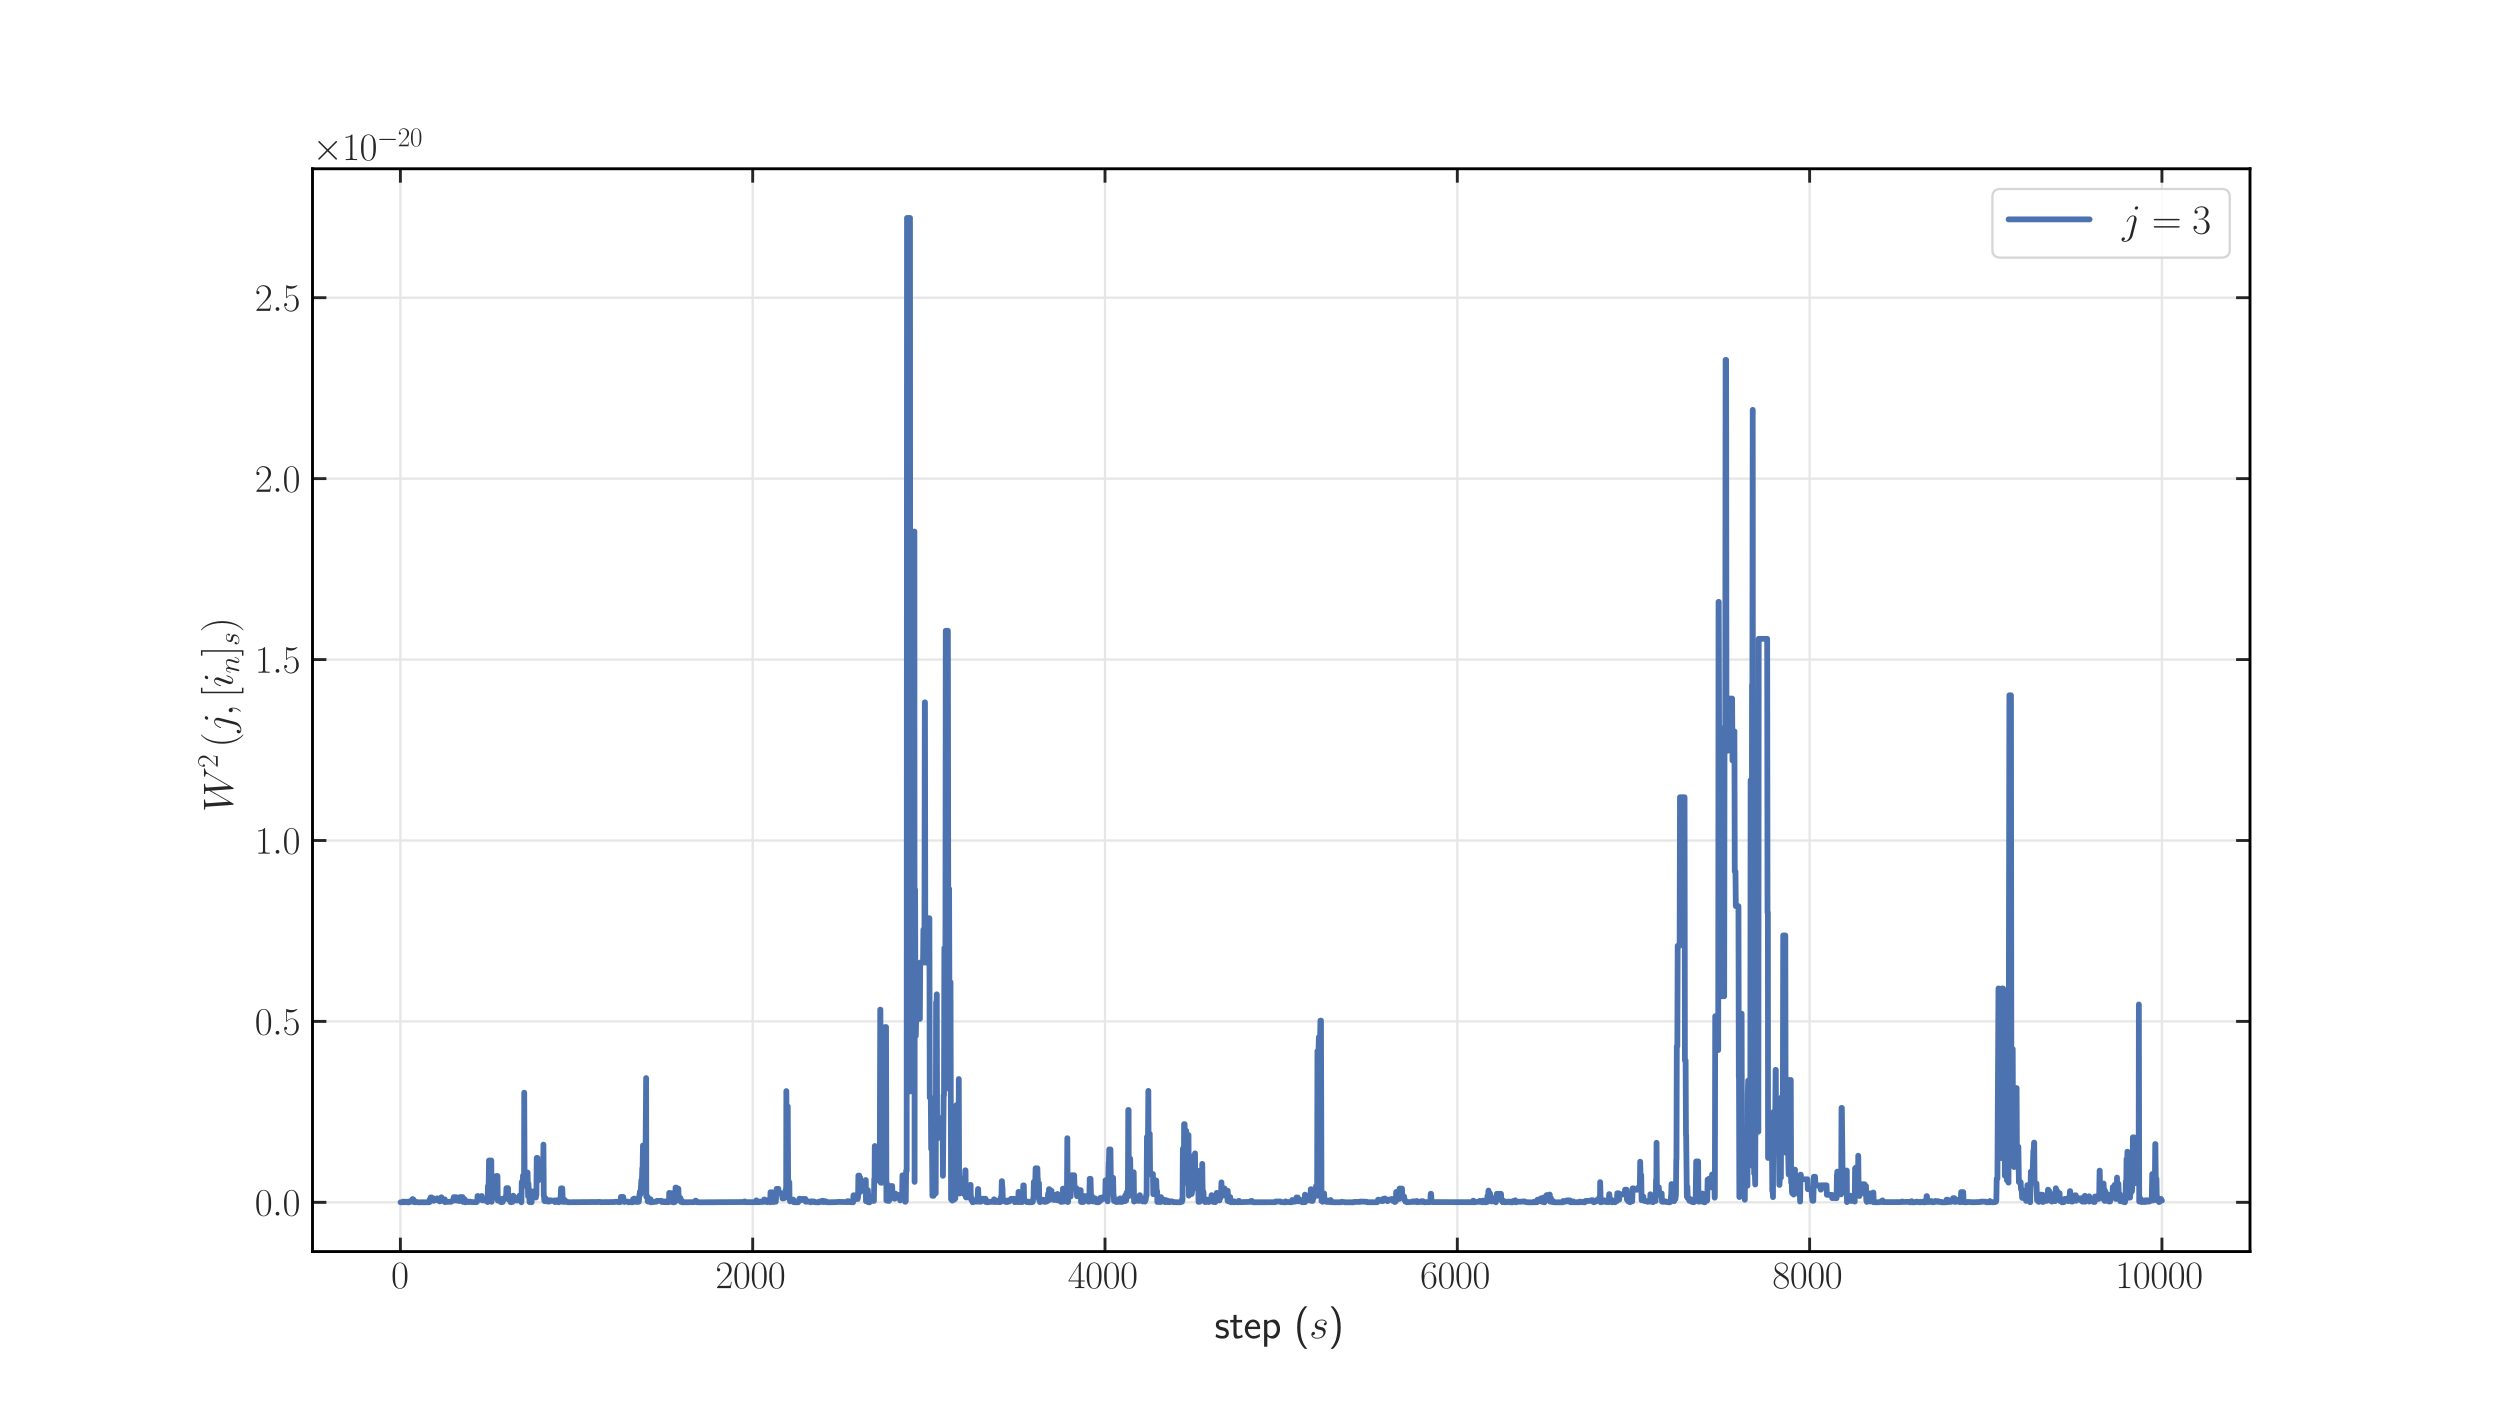 <?xml version="1.0" encoding="utf-8" standalone="no"?>
<!DOCTYPE svg PUBLIC "-//W3C//DTD SVG 1.1//EN"
  "http://www.w3.org/Graphics/SVG/1.1/DTD/svg11.dtd">
<svg xmlns:xlink="http://www.w3.org/1999/xlink" width="864pt" height="486pt" viewBox="0 0 864 486" xmlns="http://www.w3.org/2000/svg" version="1.1">
 <defs>
  <style type="text/css">*{stroke-linejoin: round; stroke-linecap: butt}</style>
 </defs>
 <g id="figure_1">
  <g id="patch_1">
   <path d="M 0 486 
L 864 486 
L 864 0 
L 0 0 
z
" style="fill: #ffffff"/>
  </g>
  <g id="axes_1">
   <g id="patch_2">
    <path d="M 108 432.54 
L 777.6 432.54 
L 777.6 58.32 
L 108 58.32 
z
" style="fill: #ffffff"/>
   </g>
   <g id="matplotlib.axis_1">
    <g id="xtick_1">
     <g id="line2d_1">
      <path d="M 138.375 432.54 
L 138.375 58.32 
" clip-path="url(#p1d1d56e2dc)" style="fill: none; stroke: #e6e6e6; stroke-width: 0.8; stroke-linecap: round"/>
     </g>
     <g id="line2d_2">
      <defs>
       <path id="m23caa5efba" d="M 0 0 
L 0 -4.8 
" style="stroke: #262626"/>
      </defs>
      <g>
       <use xlink:href="#m23caa5efba" x="138.375" y="432.54" style="fill: #262626; stroke: #262626"/>
      </g>
     </g>
     <g id="line2d_3">
      <defs>
       <path id="med0956094e" d="M 0 0 
L 0 4.8 
" style="stroke: #262626"/>
      </defs>
      <g>
       <use xlink:href="#med0956094e" x="138.375" y="58.32" style="fill: #262626; stroke: #262626"/>
      </g>
     </g>
     <g id="text_1">
      <!-- $\mathdefault{0}$ -->
      <g style="fill: #262626" transform="translate(135.156 445.172) scale(0.132 -0.132)">
       <defs>
        <path id="CMR17-30" d="M 2688 2038 
C 2688 2430 2682 3099 2413 3613 
C 2176 4063 1798 4224 1466 4224 
C 1158 4224 768 4082 525 3620 
C 269 3137 243 2539 243 2038 
C 243 1671 250 1112 448 623 
C 723 -39 1216 -128 1466 -128 
C 1760 -128 2208 -7 2470 604 
C 2662 1048 2688 1568 2688 2038 
z
M 1466 -26 
C 1056 -26 813 328 723 816 
C 653 1196 653 1749 653 2109 
C 653 2604 653 3015 736 3407 
C 858 3954 1216 4121 1466 4121 
C 1728 4121 2067 3947 2189 3420 
C 2272 3054 2278 2623 2278 2109 
C 2278 1691 2278 1176 2202 797 
C 2067 96 1690 -26 1466 -26 
z
" transform="scale(0.016)"/>
       </defs>
       <use xlink:href="#CMR17-30" transform="scale(0.996)"/>
      </g>
     </g>
    </g>
    <g id="xtick_2">
     <g id="line2d_4">
      <path d="M 260.133 432.54 
L 260.133 58.32 
" clip-path="url(#p1d1d56e2dc)" style="fill: none; stroke: #e6e6e6; stroke-width: 0.8; stroke-linecap: round"/>
     </g>
     <g id="line2d_5">
      <g>
       <use xlink:href="#m23caa5efba" x="260.133" y="432.54" style="fill: #262626; stroke: #262626"/>
      </g>
     </g>
     <g id="line2d_6">
      <g>
       <use xlink:href="#med0956094e" x="260.133" y="58.32" style="fill: #262626; stroke: #262626"/>
      </g>
     </g>
     <g id="text_2">
      <!-- $\mathdefault{2000}$ -->
      <g style="fill: #262626" transform="translate(247.257 445.172) scale(0.132 -0.132)">
       <defs>
        <path id="CMR17-32" d="M 2669 990 
L 2554 990 
C 2490 537 2438 460 2413 422 
C 2381 371 1920 371 1830 371 
L 602 371 
C 832 620 1280 1073 1824 1596 
C 2214 1966 2669 2400 2669 3033 
C 2669 3788 2067 4224 1395 4224 
C 691 4224 262 3603 262 3027 
C 262 2777 448 2745 525 2745 
C 589 2745 781 2783 781 3007 
C 781 3206 614 3264 525 3264 
C 486 3264 448 3257 422 3244 
C 544 3788 915 4057 1306 4057 
C 1862 4057 2227 3616 2227 3033 
C 2227 2477 1901 1998 1536 1583 
L 262 147 
L 262 0 
L 2515 0 
L 2669 990 
z
" transform="scale(0.016)"/>
       </defs>
       <use xlink:href="#CMR17-32" transform="scale(0.996)"/>
       <use xlink:href="#CMR17-30" transform="translate(45.69 0) scale(0.996)"/>
       <use xlink:href="#CMR17-30" transform="translate(91.381 0) scale(0.996)"/>
       <use xlink:href="#CMR17-30" transform="translate(137.071 0) scale(0.996)"/>
      </g>
     </g>
    </g>
    <g id="xtick_3">
     <g id="line2d_7">
      <path d="M 381.891 432.54 
L 381.891 58.32 
" clip-path="url(#p1d1d56e2dc)" style="fill: none; stroke: #e6e6e6; stroke-width: 0.8; stroke-linecap: round"/>
     </g>
     <g id="line2d_8">
      <g>
       <use xlink:href="#m23caa5efba" x="381.891" y="432.54" style="fill: #262626; stroke: #262626"/>
      </g>
     </g>
     <g id="line2d_9">
      <g>
       <use xlink:href="#med0956094e" x="381.891" y="58.32" style="fill: #262626; stroke: #262626"/>
      </g>
     </g>
     <g id="text_3">
      <!-- $\mathdefault{4000}$ -->
      <g style="fill: #262626" transform="translate(369.014 445.172) scale(0.132 -0.132)">
       <defs>
        <path id="CMR17-34" d="M 2150 4147 
C 2150 4281 2144 4288 2029 4288 
L 128 1254 
L 128 1088 
L 1779 1088 
L 1779 460 
C 1779 230 1766 166 1318 166 
L 1197 166 
L 1197 0 
C 1402 12 1747 12 1965 12 
C 2182 12 2528 12 2733 0 
L 2733 166 
L 2611 166 
C 2163 166 2150 230 2150 460 
L 2150 1088 
L 2803 1088 
L 2803 1254 
L 2150 1254 
L 2150 4147 
z
M 1798 3723 
L 1798 1254 
L 256 1254 
L 1798 3723 
z
" transform="scale(0.016)"/>
       </defs>
       <use xlink:href="#CMR17-34" transform="scale(0.996)"/>
       <use xlink:href="#CMR17-30" transform="translate(45.69 0) scale(0.996)"/>
       <use xlink:href="#CMR17-30" transform="translate(91.381 0) scale(0.996)"/>
       <use xlink:href="#CMR17-30" transform="translate(137.071 0) scale(0.996)"/>
      </g>
     </g>
    </g>
    <g id="xtick_4">
     <g id="line2d_10">
      <path d="M 503.648 432.54 
L 503.648 58.32 
" clip-path="url(#p1d1d56e2dc)" style="fill: none; stroke: #e6e6e6; stroke-width: 0.8; stroke-linecap: round"/>
     </g>
     <g id="line2d_11">
      <g>
       <use xlink:href="#m23caa5efba" x="503.648" y="432.54" style="fill: #262626; stroke: #262626"/>
      </g>
     </g>
     <g id="line2d_12">
      <g>
       <use xlink:href="#med0956094e" x="503.648" y="58.32" style="fill: #262626; stroke: #262626"/>
      </g>
     </g>
     <g id="text_4">
      <!-- $\mathdefault{6000}$ -->
      <g style="fill: #262626" transform="translate(490.772 445.172) scale(0.132 -0.132)">
       <defs>
        <path id="CMR17-36" d="M 678 2198 
C 678 3712 1395 4076 1811 4076 
C 1946 4076 2272 4049 2400 3782 
C 2298 3782 2106 3782 2106 3558 
C 2106 3385 2246 3328 2336 3328 
C 2394 3328 2566 3353 2566 3571 
C 2566 3987 2246 4224 1805 4224 
C 1043 4224 243 3411 243 2011 
C 243 257 966 -128 1478 -128 
C 2099 -128 2688 431 2688 1295 
C 2688 2101 2170 2688 1517 2688 
C 1126 2688 838 2430 678 1979 
L 678 2198 
z
M 1478 25 
C 691 25 691 1212 691 1450 
C 691 1914 909 2585 1504 2585 
C 1613 2585 1926 2585 2138 2140 
C 2253 1889 2253 1624 2253 1302 
C 2253 954 2253 696 2118 438 
C 1978 173 1773 25 1478 25 
z
" transform="scale(0.016)"/>
       </defs>
       <use xlink:href="#CMR17-36" transform="scale(0.996)"/>
       <use xlink:href="#CMR17-30" transform="translate(45.69 0) scale(0.996)"/>
       <use xlink:href="#CMR17-30" transform="translate(91.381 0) scale(0.996)"/>
       <use xlink:href="#CMR17-30" transform="translate(137.071 0) scale(0.996)"/>
      </g>
     </g>
    </g>
    <g id="xtick_5">
     <g id="line2d_13">
      <path d="M 625.406 432.54 
L 625.406 58.32 
" clip-path="url(#p1d1d56e2dc)" style="fill: none; stroke: #e6e6e6; stroke-width: 0.8; stroke-linecap: round"/>
     </g>
     <g id="line2d_14">
      <g>
       <use xlink:href="#m23caa5efba" x="625.406" y="432.54" style="fill: #262626; stroke: #262626"/>
      </g>
     </g>
     <g id="line2d_15">
      <g>
       <use xlink:href="#med0956094e" x="625.406" y="58.32" style="fill: #262626; stroke: #262626"/>
      </g>
     </g>
     <g id="text_5">
      <!-- $\mathdefault{8000}$ -->
      <g style="fill: #262626" transform="translate(612.529 445.172) scale(0.132 -0.132)">
       <defs>
        <path id="CMR17-38" d="M 1741 2289 
C 2144 2494 2554 2803 2554 3298 
C 2554 3884 1990 4224 1472 4224 
C 890 4224 378 3800 378 3215 
C 378 3054 416 2777 666 2533 
C 730 2469 998 2276 1171 2154 
C 883 2006 211 1652 211 945 
C 211 282 838 -128 1459 -128 
C 2144 -128 2720 366 2720 1022 
C 2720 1607 2330 1877 2074 2051 
L 1741 2289 
z
M 902 2855 
C 851 2887 595 3086 595 3388 
C 595 3781 998 4076 1459 4076 
C 1965 4076 2336 3716 2336 3298 
C 2336 2700 1670 2359 1638 2359 
C 1632 2359 1626 2359 1574 2398 
L 902 2855 
z
M 2080 1536 
C 2176 1466 2483 1253 2483 861 
C 2483 385 2010 25 1472 25 
C 890 25 448 443 448 951 
C 448 1459 838 1884 1280 2083 
L 2080 1536 
z
" transform="scale(0.016)"/>
       </defs>
       <use xlink:href="#CMR17-38" transform="scale(0.996)"/>
       <use xlink:href="#CMR17-30" transform="translate(45.69 0) scale(0.996)"/>
       <use xlink:href="#CMR17-30" transform="translate(91.381 0) scale(0.996)"/>
       <use xlink:href="#CMR17-30" transform="translate(137.071 0) scale(0.996)"/>
      </g>
     </g>
    </g>
    <g id="xtick_6">
     <g id="line2d_16">
      <path d="M 747.164 432.54 
L 747.164 58.32 
" clip-path="url(#p1d1d56e2dc)" style="fill: none; stroke: #e6e6e6; stroke-width: 0.8; stroke-linecap: round"/>
     </g>
     <g id="line2d_17">
      <g>
       <use xlink:href="#m23caa5efba" x="747.164" y="432.54" style="fill: #262626; stroke: #262626"/>
      </g>
     </g>
     <g id="line2d_18">
      <g>
       <use xlink:href="#med0956094e" x="747.164" y="58.32" style="fill: #262626; stroke: #262626"/>
      </g>
     </g>
     <g id="text_6">
      <!-- $\mathdefault{10000}$ -->
      <g style="fill: #262626" transform="translate(731.068 445.172) scale(0.132 -0.132)">
       <defs>
        <path id="CMR17-31" d="M 1702 4083 
C 1702 4217 1696 4224 1606 4224 
C 1357 3927 979 3833 621 3820 
C 602 3820 570 3820 563 3808 
C 557 3795 557 3782 557 3648 
C 755 3648 1088 3686 1344 3839 
L 1344 467 
C 1344 243 1331 166 781 166 
L 589 166 
L 589 0 
C 896 6 1216 12 1523 12 
C 1830 12 2150 6 2458 0 
L 2458 166 
L 2266 166 
C 1715 166 1702 236 1702 467 
L 1702 4083 
z
" transform="scale(0.016)"/>
       </defs>
       <use xlink:href="#CMR17-31" transform="scale(0.996)"/>
       <use xlink:href="#CMR17-30" transform="translate(45.69 0) scale(0.996)"/>
       <use xlink:href="#CMR17-30" transform="translate(91.381 0) scale(0.996)"/>
       <use xlink:href="#CMR17-30" transform="translate(137.071 0) scale(0.996)"/>
       <use xlink:href="#CMR17-30" transform="translate(182.762 0) scale(0.996)"/>
      </g>
     </g>
    </g>
    <g id="text_7">
     <!-- step ($s$) -->
     <g style="fill: #262626" transform="translate(419.734 462.489) scale(0.144 -0.144)">
      <defs>
       <path id="CMSS17-73" d="M 2061 2623 
C 1683 2803 1389 2816 1197 2816 
C 742 2816 198 2655 198 2009 
C 198 1363 902 1222 1094 1183 
C 1389 1126 1715 1062 1715 742 
C 1715 339 1254 339 1171 339 
C 915 339 563 409 243 639 
L 166 211 
C 531 0 883 -64 1178 -64 
C 1965 -64 2163 416 2163 780 
C 2163 1094 1984 1305 1862 1401 
C 1651 1567 1574 1587 1050 1695 
C 960 1708 646 1779 646 2067 
C 646 2431 1050 2431 1139 2431 
C 1555 2431 1811 2303 1984 2207 
L 2061 2623 
z
" transform="scale(0.016)"/>
       <path id="CMSS17-74" d="M 1069 2380 
L 1901 2380 
L 1901 2752 
L 1069 2752 
L 1069 3520 
L 614 3520 
L 614 2752 
L 109 2752 
L 109 2380 
L 602 2380 
L 602 751 
C 602 384 685 -64 1107 -64 
C 1427 -64 1722 25 2003 172 
L 1901 551 
C 1747 416 1562 339 1363 339 
C 1082 339 1069 699 1069 860 
L 1069 2380 
z
" transform="scale(0.016)"/>
       <path id="CMSS17-65" d="M 2502 1375 
C 2502 1587 2490 2001 2285 2347 
C 2061 2713 1696 2816 1421 2816 
C 755 2816 192 2184 192 1363 
C 192 579 774 -64 1510 -64 
C 1798 -64 2150 19 2470 249 
C 2470 275 2458 414 2451 421 
C 2451 433 2432 629 2432 655 
C 2125 408 1773 326 1517 326 
C 1107 326 666 667 646 1375 
L 2502 1375 
z
M 698 1728 
C 781 2086 1062 2425 1421 2425 
C 1517 2425 1965 2412 2080 1728 
L 698 1728 
z
" transform="scale(0.016)"/>
       <path id="CMSS17-70" d="M 966 275 
C 1178 70 1466 -64 1773 -64 
C 2368 -64 2880 553 2880 1382 
C 2880 2147 2496 2816 1946 2816 
C 1626 2816 1242 2700 954 2470 
L 954 2764 
L 480 2764 
L 480 -1280 
L 966 -1280 
L 966 275 
z
M 966 2088 
C 1018 2166 1235 2412 1587 2412 
C 2035 2412 2394 1946 2394 1382 
C 2394 741 1958 326 1530 326 
C 1402 326 1267 358 1139 468 
C 966 624 966 721 966 812 
L 966 2088 
z
" transform="scale(0.016)"/>
       <path id="CMSS17-28" d="M 1613 4800 
C 1267 4447 474 3627 474 1603 
C 474 -428 1267 -1242 1613 -1600 
L 2003 -1600 
C 1216 -781 960 366 960 1596 
C 960 2820 1203 3973 2003 4800 
L 1613 4800 
z
" transform="scale(0.016)"/>
       <path id="CMMI12-73" d="M 1459 1290 
C 1568 1271 1741 1233 1779 1227 
C 1862 1201 2150 1099 2150 793 
C 2150 595 1971 64 1229 64 
C 1094 64 614 83 486 447 
C 742 414 870 614 870 755 
C 870 889 781 960 653 960 
C 512 960 326 851 326 563 
C 326 176 710 -64 1222 -64 
C 2195 -64 2483 665 2483 998 
C 2483 1093 2483 1271 2278 1475 
C 2118 1627 1965 1659 1619 1729 
C 1446 1767 1171 1824 1171 2111 
C 1171 2239 1286 2687 1894 2687 
C 2163 2687 2426 2589 2490 2368 
C 2208 2368 2195 2124 2195 2118 
C 2195 1983 2317 1945 2374 1945 
C 2464 1945 2643 2015 2643 2284 
C 2643 2546 2400 2816 1901 2816 
C 1062 2816 838 2169 838 1907 
C 838 1424 1312 1322 1459 1290 
z
" transform="scale(0.016)"/>
       <path id="CMSS17-29" d="M 723 -1600 
C 1069 -1248 1862 -428 1862 1596 
C 1862 3627 1069 4440 723 4800 
L 333 4800 
C 1120 3979 1376 2833 1376 1603 
C 1376 379 1133 -774 333 -1600 
L 723 -1600 
z
" transform="scale(0.016)"/>
      </defs>
      <use xlink:href="#CMSS17-73" transform="scale(0.996)"/>
      <use xlink:href="#CMSS17-74" transform="translate(35.914 0) scale(0.996)"/>
      <use xlink:href="#CMSS17-65" transform="translate(69.745 0) scale(0.996)"/>
      <use xlink:href="#CMSS17-70" transform="translate(111.384 0) scale(0.996)"/>
      <use xlink:href="#CMSS17-28" transform="translate(190.818 0) scale(0.996)"/>
      <use xlink:href="#CMMI12-73" transform="translate(227.252 0) scale(0.996)"/>
      <use xlink:href="#CMSS17-29" transform="translate(273.202 0) scale(0.996)"/>
     </g>
    </g>
   </g>
   <g id="matplotlib.axis_2">
    <g id="ytick_1">
     <g id="line2d_19">
      <path d="M 108 415.53 
L 777.6 415.53 
" clip-path="url(#p1d1d56e2dc)" style="fill: none; stroke: #e6e6e6; stroke-width: 0.8; stroke-linecap: round"/>
     </g>
     <g id="line2d_20">
      <defs>
       <path id="m9acf603034" d="M 0 0 
L 4.8 0 
" style="stroke: #262626"/>
      </defs>
      <g>
       <use xlink:href="#m9acf603034" x="108" y="415.53" style="fill: #262626; stroke: #262626"/>
      </g>
     </g>
     <g id="line2d_21">
      <defs>
       <path id="m2089e8ddb5" d="M 0 0 
L -4.8 0 
" style="stroke: #262626"/>
      </defs>
      <g>
       <use xlink:href="#m2089e8ddb5" x="777.6" y="415.53" style="fill: #262626; stroke: #262626"/>
      </g>
     </g>
     <g id="text_8">
      <!-- $\mathdefault{0.0}$ -->
      <g style="fill: #262626" transform="translate(88.047 420.096) scale(0.132 -0.132)">
       <defs>
        <path id="CMMI12-3a" d="M 1178 307 
C 1178 492 1024 620 870 620 
C 685 620 557 467 557 313 
C 557 128 710 0 864 0 
C 1050 0 1178 153 1178 307 
z
" transform="scale(0.016)"/>
       </defs>
       <use xlink:href="#CMR17-30" transform="scale(0.996)"/>
       <use xlink:href="#CMMI12-3a" transform="translate(45.69 0) scale(0.996)"/>
       <use xlink:href="#CMR17-30" transform="translate(72.788 0) scale(0.996)"/>
      </g>
     </g>
    </g>
    <g id="ytick_2">
     <g id="line2d_22">
      <path d="M 108 353 
L 777.6 353 
" clip-path="url(#p1d1d56e2dc)" style="fill: none; stroke: #e6e6e6; stroke-width: 0.8; stroke-linecap: round"/>
     </g>
     <g id="line2d_23">
      <g>
       <use xlink:href="#m9acf603034" x="108" y="353" style="fill: #262626; stroke: #262626"/>
      </g>
     </g>
     <g id="line2d_24">
      <g>
       <use xlink:href="#m2089e8ddb5" x="777.6" y="353" style="fill: #262626; stroke: #262626"/>
      </g>
     </g>
     <g id="text_9">
      <!-- $\mathdefault{0.5}$ -->
      <g style="fill: #262626" transform="translate(88.047 357.566) scale(0.132 -0.132)">
       <defs>
        <path id="CMR17-35" d="M 730 3750 
C 794 3724 1056 3641 1325 3641 
C 1920 3641 2246 3961 2432 4140 
C 2432 4191 2432 4224 2394 4224 
C 2387 4224 2374 4224 2323 4198 
C 2099 4102 1837 4032 1517 4032 
C 1325 4032 1037 4055 723 4191 
C 653 4224 640 4224 634 4224 
C 602 4224 595 4217 595 4090 
L 595 2231 
C 595 2113 595 2080 659 2080 
C 691 2080 704 2093 736 2139 
C 941 2435 1222 2560 1542 2560 
C 1766 2560 2246 2415 2246 1293 
C 2246 1087 2246 716 2054 422 
C 1894 159 1645 25 1370 25 
C 947 25 518 319 403 812 
C 429 806 480 793 506 793 
C 589 793 749 838 749 1036 
C 749 1209 627 1280 506 1280 
C 358 1280 262 1190 262 1011 
C 262 454 704 -128 1382 -128 
C 2042 -128 2669 441 2669 1267 
C 2669 2054 2170 2662 1549 2662 
C 1222 2662 947 2540 730 2304 
L 730 3750 
z
" transform="scale(0.016)"/>
       </defs>
       <use xlink:href="#CMR17-30" transform="scale(0.996)"/>
       <use xlink:href="#CMMI12-3a" transform="translate(45.69 0) scale(0.996)"/>
       <use xlink:href="#CMR17-35" transform="translate(72.788 0) scale(0.996)"/>
      </g>
     </g>
    </g>
    <g id="ytick_3">
     <g id="line2d_25">
      <path d="M 108 290.47 
L 777.6 290.47 
" clip-path="url(#p1d1d56e2dc)" style="fill: none; stroke: #e6e6e6; stroke-width: 0.8; stroke-linecap: round"/>
     </g>
     <g id="line2d_26">
      <g>
       <use xlink:href="#m9acf603034" x="108" y="290.47" style="fill: #262626; stroke: #262626"/>
      </g>
     </g>
     <g id="line2d_27">
      <g>
       <use xlink:href="#m2089e8ddb5" x="777.6" y="290.47" style="fill: #262626; stroke: #262626"/>
      </g>
     </g>
     <g id="text_10">
      <!-- $\mathdefault{1.0}$ -->
      <g style="fill: #262626" transform="translate(88.047 295.036) scale(0.132 -0.132)">
       <use xlink:href="#CMR17-31" transform="scale(0.996)"/>
       <use xlink:href="#CMMI12-3a" transform="translate(45.69 0) scale(0.996)"/>
       <use xlink:href="#CMR17-30" transform="translate(72.788 0) scale(0.996)"/>
      </g>
     </g>
    </g>
    <g id="ytick_4">
     <g id="line2d_28">
      <path d="M 108 227.94 
L 777.6 227.94 
" clip-path="url(#p1d1d56e2dc)" style="fill: none; stroke: #e6e6e6; stroke-width: 0.8; stroke-linecap: round"/>
     </g>
     <g id="line2d_29">
      <g>
       <use xlink:href="#m9acf603034" x="108" y="227.94" style="fill: #262626; stroke: #262626"/>
      </g>
     </g>
     <g id="line2d_30">
      <g>
       <use xlink:href="#m2089e8ddb5" x="777.6" y="227.94" style="fill: #262626; stroke: #262626"/>
      </g>
     </g>
     <g id="text_11">
      <!-- $\mathdefault{1.5}$ -->
      <g style="fill: #262626" transform="translate(88.047 232.506) scale(0.132 -0.132)">
       <use xlink:href="#CMR17-31" transform="scale(0.996)"/>
       <use xlink:href="#CMMI12-3a" transform="translate(45.69 0) scale(0.996)"/>
       <use xlink:href="#CMR17-35" transform="translate(72.788 0) scale(0.996)"/>
      </g>
     </g>
    </g>
    <g id="ytick_5">
     <g id="line2d_31">
      <path d="M 108 165.41 
L 777.6 165.41 
" clip-path="url(#p1d1d56e2dc)" style="fill: none; stroke: #e6e6e6; stroke-width: 0.8; stroke-linecap: round"/>
     </g>
     <g id="line2d_32">
      <g>
       <use xlink:href="#m9acf603034" x="108" y="165.41" style="fill: #262626; stroke: #262626"/>
      </g>
     </g>
     <g id="line2d_33">
      <g>
       <use xlink:href="#m2089e8ddb5" x="777.6" y="165.41" style="fill: #262626; stroke: #262626"/>
      </g>
     </g>
     <g id="text_12">
      <!-- $\mathdefault{2.0}$ -->
      <g style="fill: #262626" transform="translate(88.047 169.976) scale(0.132 -0.132)">
       <use xlink:href="#CMR17-32" transform="scale(0.996)"/>
       <use xlink:href="#CMMI12-3a" transform="translate(45.69 0) scale(0.996)"/>
       <use xlink:href="#CMR17-30" transform="translate(72.788 0) scale(0.996)"/>
      </g>
     </g>
    </g>
    <g id="ytick_6">
     <g id="line2d_34">
      <path d="M 108 102.879 
L 777.6 102.879 
" clip-path="url(#p1d1d56e2dc)" style="fill: none; stroke: #e6e6e6; stroke-width: 0.8; stroke-linecap: round"/>
     </g>
     <g id="line2d_35">
      <g>
       <use xlink:href="#m9acf603034" x="108" y="102.879" style="fill: #262626; stroke: #262626"/>
      </g>
     </g>
     <g id="line2d_36">
      <g>
       <use xlink:href="#m2089e8ddb5" x="777.6" y="102.879" style="fill: #262626; stroke: #262626"/>
      </g>
     </g>
     <g id="text_13">
      <!-- $\mathdefault{2.5}$ -->
      <g style="fill: #262626" transform="translate(88.047 107.446) scale(0.132 -0.132)">
       <use xlink:href="#CMR17-32" transform="scale(0.996)"/>
       <use xlink:href="#CMMI12-3a" transform="translate(45.69 0) scale(0.996)"/>
       <use xlink:href="#CMR17-35" transform="translate(72.788 0) scale(0.996)"/>
      </g>
     </g>
    </g>
    <g id="text_14">
     <!-- $W^2 \left(j, [i_n]_s \right)$ -->
     <g style="fill: #262626" transform="translate(80.46 280.621) rotate(-90) scale(0.144 -0.144)">
      <defs>
       <path id="CMMI12-57" d="M 5779 3644 
C 5926 3892 6067 4127 6451 4166 
C 6509 4172 6566 4179 6566 4281 
C 6566 4352 6509 4352 6490 4352 
C 6477 4352 6432 4339 6010 4339 
C 5818 4339 5619 4352 5434 4352 
C 5395 4352 5318 4352 5318 4230 
C 5318 4172 5370 4166 5408 4166 
C 5536 4159 5741 4121 5741 3924 
C 5741 3841 5715 3797 5651 3689 
L 3904 648 
L 3674 3962 
C 3674 4038 3744 4159 4102 4166 
C 4186 4166 4250 4166 4250 4287 
C 4250 4352 4186 4352 4154 4352 
C 3930 4352 3693 4339 3462 4339 
L 3130 4339 
C 3034 4339 2918 4352 2822 4352 
C 2784 4352 2707 4352 2707 4230 
C 2707 4166 2752 4166 2861 4166 
C 3155 4166 3155 4159 3181 3771 
L 3200 3542 
L 1542 648 
L 1306 3930 
C 1306 4000 1306 4159 1741 4166 
C 1811 4166 1882 4166 1882 4281 
C 1882 4352 1824 4352 1786 4352 
C 1562 4352 1325 4339 1094 4339 
L 762 4339 
C 666 4339 550 4352 454 4352 
C 416 4352 339 4352 339 4230 
C 339 4166 390 4166 480 4166 
C 781 4166 787 4127 800 3924 
L 1082 19 
C 1088 -90 1094 -128 1171 -128 
C 1235 -128 1248 -103 1306 -7 
L 3213 3307 
L 3450 19 
C 3456 -90 3462 -128 3539 -128 
C 3603 -128 3622 -96 3674 -7 
L 5779 3644 
z
" transform="scale(0.016)"/>
       <path id="CMR17-28" d="M 1958 -1562 
C 1958 -1556 1958 -1543 1939 -1524 
C 1645 -1223 858 -403 858 1596 
C 858 3595 1632 4408 1946 4729 
C 1946 4735 1958 4748 1958 4767 
C 1958 4787 1939 4800 1914 4800 
C 1843 4800 1299 4325 986 3620 
C 666 2909 576 2218 576 1603 
C 576 1141 621 360 1005 -467 
C 1312 -1133 1837 -1600 1914 -1600 
C 1946 -1600 1958 -1588 1958 -1562 
z
" transform="scale(0.016)"/>
       <path id="CMMI12-6a" d="M 2240 2027 
C 2266 2129 2266 2218 2266 2243 
C 2266 2611 1990 2816 1702 2816 
C 1056 2816 710 1888 710 1843 
C 710 1811 736 1786 774 1786 
C 826 1786 832 1811 864 1875 
C 1120 2491 1440 2687 1683 2687 
C 1818 2687 1888 2617 1888 2395 
C 1888 2243 1869 2180 1843 2065 
L 1235 -327 
C 1114 -797 813 -1152 461 -1152 
C 435 -1152 301 -1152 179 -1089 
C 333 -1057 454 -937 454 -784 
C 454 -683 378 -581 237 -581 
C 70 -581 -83 -721 -83 -911 
C -83 -1172 198 -1280 461 -1280 
C 902 -1280 1485 -956 1645 -321 
L 2240 2027 
z
M 2502 4012 
C 2502 4172 2368 4224 2291 4224 
C 2118 4224 1971 4057 1971 3916 
C 1971 3820 2048 3705 2189 3705 
C 2336 3705 2502 3846 2502 4012 
z
" transform="scale(0.016)"/>
       <path id="CMMI12-3b" d="M 1248 -26 
C 1248 345 1126 620 864 620 
C 659 620 557 454 557 313 
C 557 172 653 0 870 0 
C 954 0 1024 25 1082 83 
C 1094 96 1101 96 1107 96 
C 1120 96 1120 6 1120 -26 
C 1120 -233 1082 -642 710 -1051 
C 640 -1127 640 -1140 640 -1152 
C 640 -1184 672 -1216 704 -1216 
C 755 -1216 1248 -749 1248 -26 
z
" transform="scale(0.016)"/>
       <path id="CMR17-5b" d="M 1504 -1600 
L 1504 -1376 
L 902 -1376 
L 902 4575 
L 1504 4575 
L 1504 4800 
L 678 4800 
L 678 -1600 
L 1504 -1600 
z
" transform="scale(0.016)"/>
       <path id="CMMI12-69" d="M 1811 913 
C 1811 945 1786 970 1747 970 
C 1690 970 1683 951 1651 842 
C 1485 261 1222 64 1011 64 
C 934 64 845 83 845 274 
C 845 447 922 638 992 830 
L 1440 2017 
C 1459 2068 1504 2183 1504 2305 
C 1504 2573 1312 2816 998 2816 
C 410 2816 173 1890 173 1838 
C 173 1813 198 1781 243 1781 
C 301 1781 307 1807 333 1896 
C 486 2432 730 2687 979 2687 
C 1037 2687 1146 2681 1146 2477 
C 1146 2311 1062 2100 1011 1960 
L 563 772 
C 525 670 486 568 486 453 
C 486 166 685 -64 992 -64 
C 1581 -64 1811 868 1811 913 
z
M 1760 4012 
C 1760 4108 1683 4224 1542 4224 
C 1395 4224 1229 4083 1229 3916 
C 1229 3756 1363 3705 1440 3705 
C 1613 3705 1760 3871 1760 4012 
z
" transform="scale(0.016)"/>
       <path id="CMMI12-6e" d="M 1318 1870 
C 1331 1909 1491 2228 1728 2432 
C 1894 2585 2112 2687 2362 2687 
C 2618 2687 2707 2496 2707 2241 
C 2707 1877 2445 1149 2317 804 
C 2259 651 2227 568 2227 453 
C 2227 166 2426 -64 2733 -64 
C 3328 -64 3552 874 3552 913 
C 3552 945 3526 970 3488 970 
C 3430 970 3424 951 3392 842 
C 3245 319 3002 64 2752 64 
C 2688 64 2586 70 2586 274 
C 2586 434 2656 625 2694 715 
C 2822 1066 3091 1781 3091 2145 
C 3091 2528 2867 2816 2381 2816 
C 1811 2816 1510 2413 1395 2253 
C 1376 2617 1114 2816 832 2816 
C 627 2816 486 2694 378 2477 
C 262 2247 173 1864 173 1838 
C 173 1813 198 1781 243 1781 
C 294 1781 301 1787 339 1934 
C 442 2324 557 2687 813 2687 
C 960 2687 1011 2585 1011 2394 
C 1011 2253 947 2004 902 1807 
L 723 1117 
C 698 996 627 708 595 593 
C 550 427 480 127 480 95 
C 480 6 550 -64 646 -64 
C 723 -64 813 -26 864 70 
C 877 102 934 325 966 453 
L 1107 1028 
L 1318 1870 
z
" transform="scale(0.016)"/>
       <path id="CMR17-5d" d="M 915 4800 
L 90 4800 
L 90 4575 
L 691 4575 
L 691 -1376 
L 90 -1376 
L 90 -1600 
L 915 -1600 
L 915 4800 
z
" transform="scale(0.016)"/>
       <path id="CMR17-29" d="M 1683 1596 
C 1683 2057 1638 2839 1254 3665 
C 947 4332 422 4800 346 4800 
C 326 4800 301 4793 301 4761 
C 301 4748 307 4742 314 4729 
C 621 4408 1402 3595 1402 1603 
C 1402 -396 627 -1210 314 -1530 
C 307 -1543 301 -1549 301 -1562 
C 301 -1594 326 -1600 346 -1600 
C 416 -1600 960 -1127 1274 -422 
C 1594 289 1683 981 1683 1596 
z
" transform="scale(0.016)"/>
      </defs>
      <use xlink:href="#CMMI12-57" transform="scale(0.996)"/>
      <use xlink:href="#CMR17-32" transform="translate(105.644 36.154) scale(0.697)"/>
      <use xlink:href="#CMR17-28" transform="translate(154.73 0.003) scale(0.996)"/>
      <use xlink:href="#CMMI12-6a" transform="translate(190.011 0) scale(0.996)"/>
      <use xlink:href="#CMMI12-3b" transform="translate(230.554 0) scale(0.996)"/>
      <use xlink:href="#CMR17-5b" transform="translate(274.256 0) scale(0.996)"/>
      <use xlink:href="#CMMI12-69" transform="translate(299.127 0) scale(0.996)"/>
      <use xlink:href="#CMMI12-6e" transform="translate(332.405 -14.944) scale(0.697)"/>
      <use xlink:href="#CMR17-5d" transform="translate(373.664 0) scale(0.996)"/>
      <use xlink:href="#CMMI12-73" transform="translate(398.535 -14.944) scale(0.697)"/>
      <use xlink:href="#CMR17-29" transform="translate(431.198 0.003) scale(0.996)"/>
     </g>
    </g>
    <g id="text_15">
     <!-- $\times\mathdefault{10^{−20}}\mathdefault{}$ -->
     <g style="fill: #262626" transform="translate(108 55.32) scale(0.132 -0.132)">
      <defs>
       <path id="CMSY10-2" d="M 2490 1775 
L 1210 3046 
C 1133 3123 1120 3136 1069 3136 
C 1005 3136 941 3078 941 3008 
C 941 2963 954 2950 1024 2880 
L 2304 1596 
L 1024 313 
C 954 243 941 230 941 185 
C 941 115 1005 57 1069 57 
C 1120 57 1133 70 1210 147 
L 2483 1418 
L 3808 95 
C 3821 89 3866 57 3904 57 
C 3981 57 4032 115 4032 185 
C 4032 198 4032 223 4013 255 
C 4006 268 2989 1271 2669 1596 
L 3840 2765 
C 3872 2803 3968 2886 4000 2925 
C 4006 2937 4032 2963 4032 3008 
C 4032 3078 3981 3136 3904 3136 
C 3853 3136 3827 3110 3757 3040 
L 2490 1775 
z
" transform="scale(0.016)"/>
       <path id="CMSY10-0" d="M 4218 1472 
C 4326 1472 4442 1472 4442 1600 
C 4442 1728 4326 1728 4218 1728 
L 755 1728 
C 646 1728 531 1728 531 1600 
C 531 1472 646 1472 755 1472 
L 4218 1472 
z
" transform="scale(0.016)"/>
      </defs>
      <use xlink:href="#CMSY10-2" transform="scale(0.996)"/>
      <use xlink:href="#CMR17-31" transform="translate(77.487 0) scale(0.996)"/>
      <use xlink:href="#CMR17-30" transform="translate(123.178 0) scale(0.996)"/>
      <use xlink:href="#CMSY10-0" transform="translate(168.868 36.154) scale(0.697)"/>
      <use xlink:href="#CMR17-32" transform="translate(223.109 36.154) scale(0.697)"/>
      <use xlink:href="#CMR17-30" transform="translate(255.093 36.154) scale(0.697)"/>
     </g>
    </g>
   </g>
   <g id="line2d_37">
    <path d="M 138.436 415.515 
L 139.167 415.493 
L 139.289 415.279 
L 139.532 415.279 
L 139.654 415.496 
L 139.897 415.505 
L 140.08 415.376 
L 140.263 415.302 
L 140.811 415.329 
L 140.932 415.528 
L 141.298 415.507 
L 141.419 415.497 
L 141.541 415.174 
L 141.785 415.174 
L 141.846 415.381 
L 141.906 415.174 
L 141.967 415.192 
L 142.454 415.192 
L 142.576 414.396 
L 142.637 414.396 
L 142.759 414.568 
L 142.881 414.568 
L 143.063 415.456 
L 143.489 415.49 
L 143.611 415.324 
L 143.733 415.319 
L 143.915 415.441 
L 144.098 415.421 
L 144.281 415.507 
L 144.768 415.52 
L 146.046 415.494 
L 146.351 415.522 
L 148.42 415.48 
L 148.481 414.556 
L 148.542 414.844 
L 148.725 414.92 
L 148.847 413.834 
L 149.09 413.834 
L 149.212 414.103 
L 149.699 414.103 
L 149.882 415.001 
L 150.003 414.467 
L 150.125 414.467 
L 150.247 414.758 
L 150.308 414.544 
L 150.429 414.758 
L 151.038 414.758 
L 151.099 414.14 
L 151.221 414.849 
L 151.282 414.849 
L 151.404 414.385 
L 151.525 414.578 
L 151.83 414.644 
L 151.951 415.193 
L 152.317 415.094 
L 152.499 413.787 
L 152.56 413.787 
L 152.682 414.493 
L 153.717 414.493 
L 153.778 415.472 
L 153.839 415.417 
L 154.021 415.355 
L 155.909 415.332 
L 156.03 415.116 
L 156.213 415.116 
L 156.335 414.93 
L 156.7 414.93 
L 156.822 413.737 
L 157.613 413.737 
L 157.674 414.918 
L 157.735 414.789 
L 158.526 414.789 
L 158.648 415.073 
L 158.831 415.073 
L 158.953 413.711 
L 159.866 413.711 
L 160.048 415.384 
L 160.17 415.018 
L 160.353 415.018 
L 160.414 414.392 
L 160.474 414.435 
L 160.535 414.435 
L 160.657 414.786 
L 160.779 414.786 
L 160.84 415.523 
L 160.901 415.339 
L 161.449 415.362 
L 161.509 415.174 
L 161.631 415.404 
L 162.301 415.404 
L 162.483 415.28 
L 162.605 415.376 
L 162.849 415.42 
L 164.675 415.466 
L 164.797 415.194 
L 164.919 415.194 
L 165.04 413.337 
L 165.162 413.337 
L 165.284 413.975 
L 165.649 413.975 
L 165.954 414.337 
L 166.014 414.337 
L 166.136 414.097 
L 166.197 414.097 
L 166.441 413.345 
L 166.501 413.345 
L 166.623 414.83 
L 168.145 414.9 
L 168.267 415.159 
L 168.45 415.161 
L 168.51 415.433 
L 168.632 409.872 
L 168.876 409.872 
L 168.998 401.07 
L 169.789 401.07 
L 169.911 415.341 
L 170.032 408.751 
L 170.154 414.085 
L 170.459 414.059 
L 170.58 408.141 
L 171.433 408.141 
L 171.554 406.422 
L 171.92 406.422 
L 172.041 414.91 
L 172.163 414.91 
L 172.285 414.323 
L 172.955 414.323 
L 173.076 415.445 
L 173.32 415.477 
L 173.746 415.399 
L 173.868 414.952 
L 173.929 414.952 
L 174.05 414.161 
L 174.842 414.161 
L 174.903 413.248 
L 175.025 410.626 
L 175.572 410.626 
L 175.694 414.499 
L 175.816 413.877 
L 176.12 413.877 
L 176.242 414.959 
L 176.303 414.959 
L 176.425 415.432 
L 176.547 415.432 
L 176.607 415.168 
L 176.729 415.488 
L 176.851 415.399 
L 177.094 415.386 
L 177.338 413.237 
L 177.399 413.237 
L 177.521 414.463 
L 177.581 414.463 
L 177.703 414.023 
L 178.434 414.023 
L 178.556 414.892 
L 178.799 414.892 
L 178.921 414.128 
L 179.408 414.234 
L 179.53 413.214 
L 180.077 413.214 
L 180.199 415.501 
L 180.321 408.488 
L 180.625 408.488 
L 180.686 408.767 
L 180.747 406.284 
L 180.869 409.843 
L 180.991 409.843 
L 181.112 407.982 
L 181.173 377.634 
L 181.295 406.389 
L 182.147 406.389 
L 182.269 405.218 
L 182.33 405.218 
L 182.513 413.413 
L 182.634 409.076 
L 182.756 411.252 
L 182.939 411.252 
L 183 415.439 
L 183.061 415.306 
L 183.243 415.196 
L 183.304 415.196 
L 183.487 415.424 
L 183.669 415.496 
L 183.73 415.496 
L 183.852 412.902 
L 183.913 412.902 
L 184.156 411.746 
L 184.217 411.746 
L 184.339 412.122 
L 184.522 412.122 
L 184.643 412.309 
L 184.887 412.309 
L 185.009 413.274 
L 185.13 413.274 
L 185.191 413.869 
L 185.313 412.997 
L 185.374 412.997 
L 185.496 400.162 
L 185.739 400.162 
L 185.861 407.99 
L 185.983 407.99 
L 186.104 407.668 
L 186.47 407.668 
L 186.592 402.487 
L 186.713 406.877 
L 187.687 406.877 
L 187.809 395.577 
L 187.931 413.226 
L 187.992 413.226 
L 188.113 414.966 
L 188.174 414.966 
L 188.296 415.153 
L 188.357 415.153 
L 188.54 414.178 
L 188.601 414.178 
L 188.722 415.016 
L 188.966 415.016 
L 189.088 414.826 
L 189.27 414.826 
L 189.392 415.257 
L 189.818 415.257 
L 189.94 414.799 
L 190.488 414.846 
L 190.61 415.016 
L 191.34 415.016 
L 191.462 414.876 
L 191.705 414.876 
L 191.827 415.442 
L 191.949 415.241 
L 192.436 415.241 
L 192.558 414.778 
L 192.679 415.375 
L 192.984 415.375 
L 193.045 415.209 
L 193.106 415.512 
L 193.166 415.377 
L 193.227 415.371 
L 193.288 414.872 
L 193.349 415.221 
L 193.41 415.221 
L 193.532 414.543 
L 193.714 414.543 
L 193.897 410.686 
L 194.323 410.686 
L 194.506 415.375 
L 194.567 415.375 
L 194.628 414.403 
L 194.688 414.927 
L 194.749 414.927 
L 194.871 414.612 
L 195.054 414.612 
L 195.175 415.364 
L 195.419 415.258 
L 195.48 415.114 
L 195.602 415.355 
L 195.784 415.263 
L 196.028 415.298 
L 196.21 415.49 
L 206.803 415.413 
L 207.047 415.368 
L 207.595 415.444 
L 207.716 415.469 
L 212.526 415.416 
L 212.709 415.321 
L 213.561 415.365 
L 213.743 415.462 
L 214.109 415.484 
L 214.23 415.237 
L 214.352 415.4 
L 214.474 415.4 
L 214.596 413.653 
L 215.387 413.653 
L 215.57 415.166 
L 215.813 415.409 
L 215.935 415.204 
L 217.092 415.302 
L 217.214 415.511 
L 217.274 415.511 
L 217.396 415.365 
L 217.579 415.46 
L 218.675 415.506 
L 218.796 414.419 
L 218.857 414.429 
L 218.979 415.077 
L 219.101 414.248 
L 219.344 414.248 
L 219.527 414.368 
L 219.588 414.368 
L 219.71 415.341 
L 220.197 415.405 
L 220.257 415.164 
L 220.318 415.319 
L 220.379 415.319 
L 220.44 415.207 
L 220.623 415.343 
L 220.745 415.343 
L 220.805 415.155 
L 220.988 412.834 
L 221.049 412.834 
L 221.171 411.788 
L 221.292 412.755 
L 221.353 412.755 
L 221.658 407.851 
L 221.84 407.851 
L 221.962 403.783 
L 222.084 403.783 
L 222.206 395.877 
L 222.875 395.877 
L 222.997 396.601 
L 223.058 404.358 
L 223.301 372.581 
L 223.362 413.618 
L 223.423 413.53 
L 223.788 413.53 
L 223.849 415.178 
L 223.91 415.083 
L 224.032 415.284 
L 224.093 415.284 
L 224.215 414.921 
L 224.58 414.921 
L 224.702 414.44 
L 224.823 414.44 
L 224.945 415.517 
L 225.128 415.466 
L 226.224 415.373 
L 226.406 415.312 
L 226.893 415.312 
L 227.015 415.03 
L 228.598 415.002 
L 228.72 415.41 
L 229.146 415.41 
L 229.207 415.194 
L 229.328 415.456 
L 229.572 415.456 
L 229.694 415.232 
L 229.876 415.233 
L 230.059 415.501 
L 230.242 415.463 
L 230.302 415.194 
L 230.363 415.345 
L 230.485 415.454 
L 230.607 415.45 
L 230.668 415.315 
L 230.79 415.487 
L 231.216 415.42 
L 231.277 412.257 
L 231.337 414.17 
L 231.824 414.17 
L 231.885 413.838 
L 231.946 414.644 
L 232.007 412.353 
L 232.19 415.373 
L 232.433 415.43 
L 232.616 415.515 
L 232.859 415.524 
L 233.042 415.393 
L 233.286 415.394 
L 233.468 410.431 
L 233.712 410.431 
L 233.955 411.004 
L 234.016 411.004 
L 234.138 413.279 
L 234.26 410.81 
L 234.442 410.81 
L 234.564 414.751 
L 234.686 414.751 
L 234.808 413.732 
L 234.929 414.081 
L 235.173 414.081 
L 235.355 415.381 
L 235.477 415.049 
L 235.721 415.049 
L 235.842 415.513 
L 239.982 415.457 
L 240.165 415.257 
L 240.226 415.257 
L 240.347 414.948 
L 240.469 414.948 
L 240.591 415.195 
L 240.774 415.195 
L 240.835 415.482 
L 240.895 415.233 
L 240.956 415.36 
L 241.078 415.36 
L 241.2 415.509 
L 241.322 415.465 
L 241.504 415.515 
L 257.15 415.425 
L 257.272 415.233 
L 257.454 415.233 
L 257.576 415.479 
L 261.351 415.473 
L 261.412 414.842 
L 261.533 415.472 
L 262.507 415.479 
L 262.629 415.262 
L 262.934 415.262 
L 263.116 415.38 
L 263.968 415.366 
L 264.09 414.546 
L 264.151 414.546 
L 264.212 414.659 
L 264.334 415.075 
L 264.456 415.14 
L 264.577 414.793 
L 265.003 414.793 
L 265.125 415.471 
L 265.308 415.369 
L 265.795 415.296 
L 265.917 415.022 
L 266.038 415.123 
L 266.16 415.515 
L 266.282 412.048 
L 266.83 412.048 
L 266.952 415.386 
L 267.195 415.322 
L 267.256 415.449 
L 267.378 415.171 
L 267.499 415.235 
L 267.56 415.047 
L 267.682 413.945 
L 267.804 413.945 
L 267.986 415.34 
L 268.108 415.315 
L 268.413 410.867 
L 269.021 410.867 
L 269.143 412.379 
L 270.3 412.379 
L 270.422 414.175 
L 270.787 414.175 
L 270.909 413.753 
L 271.03 413.753 
L 271.091 414.033 
L 271.213 412.517 
L 271.457 412.517 
L 271.578 410.938 
L 271.7 410.938 
L 271.761 377.077 
L 271.822 385.883 
L 272.126 385.883 
L 272.248 382.371 
L 272.37 406.774 
L 272.492 408.613 
L 272.796 408.613 
L 272.857 414.518 
L 272.918 414.145 
L 272.979 414.145 
L 273.039 415.184 
L 273.1 414.883 
L 273.892 414.792 
L 274.013 414.584 
L 274.135 414.584 
L 274.257 415.45 
L 274.379 415.293 
L 274.44 415.467 
L 274.501 415.321 
L 274.561 415.331 
L 274.683 415.49 
L 275.292 415.489 
L 275.475 415.354 
L 275.779 415.464 
L 275.84 415.509 
L 276.266 414.269 
L 276.388 414.269 
L 276.51 414.637 
L 276.631 414.637 
L 276.814 414.753 
L 276.997 414.753 
L 277.118 414.35 
L 278.336 414.35 
L 278.458 415.309 
L 278.945 415.309 
L 279.127 415.182 
L 279.31 415.182 
L 279.493 415.304 
L 279.98 415.304 
L 280.101 415.467 
L 280.223 415.519 
L 280.345 415.185 
L 280.71 415.185 
L 280.771 415.417 
L 280.832 415.245 
L 281.38 415.245 
L 281.502 415.464 
L 282.963 415.529 
L 283.084 415.273 
L 283.632 415.273 
L 283.754 415.395 
L 283.876 415.103 
L 283.998 415.367 
L 284.119 415.001 
L 284.606 415.001 
L 284.667 415.458 
L 284.728 415.242 
L 284.972 415.202 
L 285.459 415.202 
L 285.52 415.458 
L 285.58 415.408 
L 285.763 415.382 
L 285.885 415.497 
L 285.946 415.401 
L 286.007 415.456 
L 286.189 415.513 
L 289.355 415.444 
L 289.538 415.372 
L 292.764 415.444 
L 292.886 415.134 
L 293.312 415.134 
L 293.434 415.433 
L 294.834 415.515 
L 294.956 413.095 
L 295.382 413.095 
L 295.625 414.239 
L 295.747 414.424 
L 295.808 414.424 
L 295.93 413.109 
L 296.295 413.109 
L 296.417 414.376 
L 296.539 413.777 
L 296.66 406.267 
L 296.965 406.267 
L 297.087 406.98 
L 297.269 406.98 
L 297.33 411.951 
L 297.391 408.131 
L 297.695 408.131 
L 297.817 410.896 
L 298.791 410.896 
L 299.156 407.826 
L 299.217 407.826 
L 299.278 415.138 
L 299.339 414.998 
L 299.643 414.991 
L 299.704 415.165 
L 299.826 414.704 
L 299.948 411.284 
L 300.13 415.513 
L 300.496 415.526 
L 300.618 415.245 
L 300.678 415.245 
L 300.8 413.462 
L 300.922 413.462 
L 301.044 415 
L 302.018 415.03 
L 302.139 407.514 
L 302.2 407.514 
L 302.261 406.326 
L 302.322 396.065 
L 302.383 402.979 
L 302.748 402.979 
L 302.87 402.185 
L 303.235 402.185 
L 303.357 404.765 
L 303.661 404.765 
L 303.783 408.103 
L 304.027 408.103 
L 304.209 348.928 
L 304.27 348.928 
L 304.392 408.739 
L 304.879 408.739 
L 305.001 400.803 
L 305.244 400.803 
L 305.366 403.363 
L 305.67 403.363 
L 305.731 394.054 
L 305.853 354.95 
L 306.218 354.95 
L 306.34 414.899 
L 306.401 414.766 
L 306.584 409.142 
L 306.766 414.714 
L 306.827 414.714 
L 306.949 415.044 
L 307.253 415.044 
L 307.375 412.05 
L 307.74 412.05 
L 307.862 409.889 
L 308.349 409.889 
L 308.471 414.037 
L 309.019 414.037 
L 309.141 414.277 
L 309.201 414.277 
L 309.323 413.025 
L 309.445 413.025 
L 309.506 412.519 
L 309.628 413.025 
L 310.723 413.025 
L 310.845 413.638 
L 310.906 413.638 
L 310.967 412.887 
L 311.089 414.851 
L 311.15 414.851 
L 311.271 413.457 
L 311.332 413.457 
L 311.454 414.609 
L 311.637 414.609 
L 311.758 414.396 
L 311.88 406.205 
L 312.063 406.205 
L 312.185 408.748 
L 312.793 408.748 
L 312.854 415.341 
L 312.915 415.155 
L 313.037 415.155 
L 313.159 404.603 
L 313.341 404.603 
L 313.463 75.33 
L 314.498 75.33 
L 314.62 377.197 
L 314.681 377.197 
L 314.802 374.635 
L 315.594 374.635 
L 315.715 218.617 
L 315.837 218.617 
L 315.959 183.701 
L 316.02 183.701 
L 316.081 408.457 
L 316.142 307.507 
L 316.263 307.507 
L 316.385 357.992 
L 316.507 357.992 
L 316.629 352.137 
L 317.907 352.137 
L 318.029 332.659 
L 319.003 332.659 
L 319.125 321.267 
L 319.49 321.267 
L 319.612 242.722 
L 319.673 242.722 
L 319.794 332.659 
L 320.403 332.659 
L 320.525 317.331 
L 321.195 317.331 
L 321.316 379.306 
L 321.682 379.306 
L 321.803 397.044 
L 322.108 397.044 
L 322.23 413.269 
L 322.656 413.269 
L 322.717 411.912 
L 322.838 404.421 
L 322.96 405.093 
L 323.325 405.093 
L 323.386 412.435 
L 323.508 346.392 
L 323.691 346.392 
L 323.751 343.636 
L 323.873 393.376 
L 324.117 393.376 
L 324.239 386.425 
L 325.76 386.425 
L 325.882 406.369 
L 326.126 378.565 
L 326.248 378.565 
L 326.369 327.637 
L 326.735 327.637 
L 326.856 217.985 
L 326.978 309.496 
L 327.039 309.496 
L 327.161 217.985 
L 327.587 217.985 
L 327.709 307.188 
L 328.013 307.188 
L 328.196 376.506 
L 328.257 376.506 
L 328.378 339.435 
L 328.5 339.435 
L 328.683 414.434 
L 328.804 414.434 
L 328.865 414.689 
L 328.926 413.535 
L 329.048 407.542 
L 329.109 414.925 
L 329.17 414.629 
L 329.778 414.629 
L 329.9 414.224 
L 330.144 414.224 
L 330.266 410.023 
L 330.387 410.023 
L 330.448 405.434 
L 330.57 381.902 
L 330.813 381.902 
L 330.935 405.69 
L 331.24 405.69 
L 331.361 372.919 
L 331.483 412.456 
L 331.666 412.456 
L 331.787 412.022 
L 331.97 412.022 
L 332.092 410.898 
L 332.396 410.898 
L 332.518 410.19 
L 332.64 411.471 
L 333.005 411.471 
L 333.127 412.647 
L 333.249 407.187 
L 333.492 407.187 
L 333.614 404.456 
L 333.675 404.456 
L 333.796 413.745 
L 333.918 413.847 
L 334.04 412.87 
L 334.284 412.87 
L 334.405 409.634 
L 334.527 409.634 
L 334.649 410.357 
L 334.71 410.357 
L 334.831 413.899 
L 335.318 413.899 
L 335.44 409.482 
L 335.501 414.055 
L 335.562 413.706 
L 335.684 413.706 
L 335.805 414.87 
L 335.927 414.596 
L 335.988 414.596 
L 336.049 414.809 
L 336.171 415.509 
L 336.232 415.509 
L 336.414 415.32 
L 337.388 415.219 
L 337.51 414.815 
L 337.632 415.298 
L 337.693 415.298 
L 337.814 414.052 
L 337.875 414.052 
L 337.997 410.929 
L 338.058 410.929 
L 338.18 414.377 
L 338.302 414.377 
L 338.423 415.307 
L 338.91 415.32 
L 339.032 414.805 
L 339.154 414.805 
L 339.215 415.178 
L 339.276 414.892 
L 339.336 414.892 
L 339.458 414.291 
L 340.615 414.291 
L 340.737 415.425 
L 340.858 415.129 
L 340.98 415.129 
L 341.102 415.49 
L 341.406 415.425 
L 341.528 415.27 
L 341.589 415.479 
L 341.65 415.371 
L 343.172 415.328 
L 343.294 415.169 
L 343.354 415.169 
L 343.415 415.38 
L 343.537 414.479 
L 343.72 415.33 
L 343.781 415.33 
L 343.841 415.444 
L 344.146 414.947 
L 344.694 414.947 
L 344.816 415.43 
L 345.363 415.403 
L 345.424 415.318 
L 345.485 415.471 
L 345.546 415.405 
L 345.668 414.957 
L 345.79 415.396 
L 345.911 413.703 
L 346.094 413.703 
L 346.216 408.207 
L 346.277 408.207 
L 346.398 410.473 
L 346.459 410.473 
L 346.581 415.072 
L 346.825 415.072 
L 346.946 414.882 
L 347.19 414.882 
L 347.312 415.253 
L 347.555 415.337 
L 347.677 415.426 
L 347.799 415.242 
L 347.92 415.242 
L 347.981 414.924 
L 348.042 415.21 
L 348.103 414.916 
L 348.164 415.412 
L 348.225 415.272 
L 348.59 415.272 
L 348.712 414.984 
L 348.773 414.984 
L 348.834 415.209 
L 348.955 414.784 
L 349.26 414.784 
L 349.381 414.313 
L 350.477 414.313 
L 350.66 415.264 
L 350.721 415.458 
L 350.843 415.184 
L 351.025 415.184 
L 351.086 415.422 
L 351.147 415.281 
L 351.512 415.281 
L 351.634 415.417 
L 351.877 415.421 
L 351.999 411.912 
L 352.121 415.416 
L 353.278 415.434 
L 353.399 414.955 
L 353.46 414.955 
L 353.643 409.66 
L 353.826 409.66 
L 353.947 414.781 
L 354.008 414.781 
L 354.069 414.587 
L 354.191 415.139 
L 354.617 415.139 
L 354.8 415.403 
L 354.861 415.441 
L 354.982 415.283 
L 355.408 415.283 
L 355.53 415.517 
L 356.017 415.504 
L 356.687 415.488 
L 356.809 415.217 
L 356.93 415.366 
L 357.052 414.277 
L 357.174 414.277 
L 357.296 408.446 
L 357.783 408.446 
L 357.904 403.756 
L 358.513 403.756 
L 358.635 407.559 
L 358.696 407.559 
L 358.757 411.872 
L 358.818 408.923 
L 359.061 408.923 
L 359.183 414.921 
L 359.244 414.921 
L 359.305 415.06 
L 359.426 415.475 
L 359.731 415.222 
L 360.035 415.141 
L 360.157 414.663 
L 360.766 414.663 
L 360.888 415.343 
L 361.009 415.343 
L 361.131 415.05 
L 361.192 415.379 
L 361.314 415.067 
L 361.679 415.067 
L 361.74 415.257 
L 361.862 414.492 
L 361.983 414.492 
L 362.044 414.886 
L 362.105 414.861 
L 362.227 412.534 
L 362.288 412.534 
L 362.41 414.854 
L 362.531 410.978 
L 362.653 410.978 
L 362.775 411.503 
L 363.384 411.503 
L 363.505 413.615 
L 363.566 413.615 
L 363.688 414.558 
L 364.175 414.558 
L 364.297 414.707 
L 364.479 414.707 
L 364.54 412.965 
L 364.601 413.354 
L 364.662 413.354 
L 364.784 413.045 
L 365.21 413.045 
L 365.332 414.812 
L 365.453 412.636 
L 365.575 413.419 
L 365.758 413.419 
L 365.88 413.161 
L 366.001 413.161 
L 366.123 413.924 
L 366.367 413.924 
L 366.488 415.191 
L 366.61 414.34 
L 366.671 415.375 
L 366.732 415.347 
L 366.854 415.347 
L 366.975 414.957 
L 367.036 412.961 
L 367.219 415.333 
L 367.341 410.79 
L 367.584 410.79 
L 367.767 415.188 
L 367.889 415.188 
L 368.01 413.516 
L 368.071 413.516 
L 368.193 412.142 
L 368.741 412.142 
L 368.863 393.363 
L 368.984 415.416 
L 369.106 415.416 
L 369.228 413.611 
L 369.411 413.504 
L 370.019 413.504 
L 370.141 410.935 
L 370.263 410.935 
L 370.385 406.16 
L 371.237 406.16 
L 371.359 410.68 
L 372.089 410.68 
L 372.211 413.406 
L 373.002 413.406 
L 373.124 411.326 
L 373.489 411.326 
L 373.611 415.392 
L 374.403 415.416 
L 374.646 413.37 
L 375.255 413.37 
L 375.377 414.539 
L 375.986 414.539 
L 376.107 415.289 
L 376.351 415.289 
L 376.473 414.583 
L 376.594 407.389 
L 376.899 407.389 
L 377.081 414.449 
L 377.203 414.449 
L 377.325 413.393 
L 377.386 413.393 
L 377.568 415.214 
L 377.629 415.214 
L 377.751 414.175 
L 378.482 414.175 
L 378.603 415.353 
L 378.786 415.411 
L 378.969 415.491 
L 379.334 415.501 
L 379.516 415.375 
L 379.577 415.375 
L 379.638 415.514 
L 379.699 415.261 
L 379.76 415.353 
L 379.943 415.249 
L 380.004 415.249 
L 380.125 415.021 
L 380.186 415.021 
L 380.308 413.953 
L 380.43 413.953 
L 380.551 414.652 
L 380.734 414.652 
L 380.856 413.821 
L 381.404 413.821 
L 381.586 413.543 
L 381.708 414.281 
L 381.952 414.281 
L 382.073 407.91 
L 382.317 407.91 
L 382.439 414.094 
L 382.56 414.094 
L 382.804 415.194 
L 383.169 401.772 
L 383.23 401.772 
L 383.352 397.22 
L 383.413 409.251 
L 383.474 407.687 
L 383.595 407.687 
L 383.717 397.234 
L 383.778 397.234 
L 383.9 407.043 
L 384.691 407.043 
L 384.813 412.96 
L 384.874 412.96 
L 384.996 415.075 
L 385.604 415.145 
L 385.726 415.415 
L 385.909 415.291 
L 386.091 415.38 
L 386.518 415.38 
L 386.639 414.415 
L 387.065 414.343 
L 387.126 414.158 
L 387.187 415.381 
L 387.248 414.816 
L 387.37 415.094 
L 387.431 414.75 
L 387.552 415.109 
L 387.613 415.109 
L 387.735 415.374 
L 387.796 415.374 
L 387.918 414.828 
L 388.161 414.887 
L 388.283 413.989 
L 388.466 414.099 
L 388.709 415.122 
L 388.831 415.122 
L 388.892 413.164 
L 388.953 414.657 
L 389.074 414.657 
L 389.196 414.897 
L 389.318 412.258 
L 389.501 412.258 
L 389.622 413.132 
L 389.744 411.294 
L 389.805 411.294 
L 389.927 383.608 
L 390.049 383.608 
L 390.109 413.39 
L 390.17 407.343 
L 390.231 407.343 
L 390.353 400.312 
L 390.536 400.434 
L 390.596 400.434 
L 390.718 409.614 
L 391.083 409.614 
L 391.205 411.697 
L 391.51 411.697 
L 391.631 405.518 
L 391.753 405.518 
L 391.814 405.134 
L 391.936 415.266 
L 391.997 415.151 
L 392.118 414.515 
L 392.24 415.064 
L 392.605 414.987 
L 392.666 414.467 
L 392.727 414.804 
L 393.275 414.804 
L 393.397 414.979 
L 393.579 415.043 
L 393.701 413.813 
L 393.762 413.813 
L 393.884 413.062 
L 393.945 413.062 
L 394.067 414.969 
L 394.127 414.969 
L 394.249 413.772 
L 394.31 414.713 
L 394.371 413.909 
L 394.432 414.313 
L 394.797 414.313 
L 394.98 415.221 
L 395.041 415.221 
L 395.162 414.563 
L 395.345 414.563 
L 395.467 415.156 
L 395.528 415.156 
L 395.71 415.273 
L 395.832 414.699 
L 395.954 414.699 
L 396.197 412.492 
L 396.258 413.211 
L 396.38 392.913 
L 396.745 392.913 
L 396.867 377.015 
L 396.989 405.87 
L 397.05 405.87 
L 397.171 396.488 
L 397.232 396.488 
L 397.354 391.832 
L 397.476 405.74 
L 398.45 405.74 
L 398.572 412.714 
L 398.632 412.496 
L 399.119 412.496 
L 399.241 407.961 
L 399.606 407.961 
L 399.728 411.671 
L 399.911 411.671 
L 399.972 415.389 
L 400.033 415.28 
L 400.459 415.382 
L 400.641 415.402 
L 400.763 415.423 
L 400.885 415.275 
L 400.946 415.275 
L 401.128 415.429 
L 401.25 413.721 
L 401.372 414.288 
L 401.433 414.288 
L 401.494 414.442 
L 401.676 415.22 
L 402.224 415.22 
L 402.346 414.617 
L 402.65 415.477 
L 402.772 415.147 
L 402.833 415.161 
L 402.955 415.305 
L 403.016 414.78 
L 403.137 415.305 
L 403.503 415.305 
L 403.564 415.46 
L 403.685 415.009 
L 403.807 415.38 
L 404.051 415.344 
L 404.172 415.388 
L 404.233 415.484 
L 404.355 415.304 
L 404.72 415.304 
L 404.781 415.142 
L 404.842 415.276 
L 405.39 415.296 
L 405.512 415.463 
L 407.947 415.507 
L 408.069 415.349 
L 408.495 415.325 
L 408.556 414.255 
L 408.617 414.734 
L 408.677 414.734 
L 408.799 396.967 
L 408.982 396.967 
L 409.104 409.067 
L 409.225 388.499 
L 409.408 388.499 
L 409.53 396.215 
L 409.591 396.215 
L 409.712 393.602 
L 409.773 393.602 
L 409.895 390.775 
L 409.956 390.775 
L 410.199 406.563 
L 410.321 397.738 
L 410.565 397.738 
L 410.686 392.267 
L 410.747 392.267 
L 410.869 413.223 
L 410.93 412.617 
L 411.052 411.087 
L 411.295 411.087 
L 411.417 410.224 
L 411.539 411.898 
L 411.6 411.898 
L 411.66 412.276 
L 411.721 409.807 
L 411.843 412.637 
L 411.904 412.51 
L 411.965 411.847 
L 412.026 399.688 
L 412.087 404.808 
L 412.391 404.808 
L 412.513 410.25 
L 412.756 410.25 
L 412.878 410.679 
L 412.939 410.679 
L 413 398.598 
L 413.061 406.556 
L 413.365 406.556 
L 413.487 404.642 
L 414.035 404.642 
L 414.217 415.376 
L 414.644 415.29 
L 414.765 414.655 
L 414.887 414.655 
L 415.009 407.923 
L 415.374 407.923 
L 415.496 402.238 
L 415.618 411.381 
L 415.739 411.381 
L 415.861 412.035 
L 415.922 412.035 
L 416.044 414.823 
L 416.409 414.823 
L 416.47 415.42 
L 416.531 415.38 
L 417.018 415.38 
L 417.14 414.61 
L 417.2 414.61 
L 417.322 415.048 
L 417.444 415.048 
L 417.566 415.267 
L 417.687 415.267 
L 417.748 415.416 
L 417.87 415.27 
L 418.053 415.27 
L 418.296 414.858 
L 418.418 414.858 
L 418.662 413.481 
L 418.722 413.037 
L 418.844 413.481 
L 418.905 413.481 
L 419.027 414.797 
L 419.088 414.716 
L 419.27 415.372 
L 420.001 415.465 
L 420.123 414.193 
L 420.244 414.193 
L 420.366 414.351 
L 420.427 414.351 
L 420.488 412.253 
L 420.549 412.39 
L 421.036 412.39 
L 421.158 414.163 
L 421.218 414.163 
L 421.34 414.85 
L 421.462 414.85 
L 421.584 414.116 
L 421.766 414.026 
L 421.888 412.206 
L 422.01 412.206 
L 422.132 408.629 
L 422.253 412.566 
L 422.314 412.566 
L 422.436 413.114 
L 422.862 413.114 
L 423.045 410.721 
L 423.227 410.721 
L 423.349 412.478 
L 423.471 412.504 
L 423.593 412.359 
L 423.714 413.05 
L 424.08 413.05 
L 424.262 415.042 
L 424.323 411.54 
L 424.445 414.92 
L 424.567 415.201 
L 424.689 414.764 
L 424.749 414.764 
L 424.871 415.209 
L 424.932 415.209 
L 425.054 413.713 
L 425.176 413.713 
L 425.297 415.043 
L 425.358 415.043 
L 425.419 415.502 
L 425.48 415.383 
L 426.211 415.443 
L 426.393 415.501 
L 426.515 415.518 
L 426.576 415.179 
L 426.637 415.337 
L 427.002 415.44 
L 427.185 415.446 
L 427.55 415.47 
L 427.976 415.503 
L 428.098 415.022 
L 428.22 415.022 
L 428.524 415.434 
L 428.767 415.466 
L 432.238 415.359 
L 432.359 415.042 
L 432.664 415.042 
L 432.785 415.361 
L 432.907 415.251 
L 433.029 415.486 
L 440.761 415.48 
L 440.882 415.225 
L 442.526 415.24 
L 442.648 415.439 
L 444.231 415.52 
L 444.292 415.189 
L 444.352 415.428 
L 444.535 415.471 
L 444.718 415.394 
L 446.301 415.494 
L 446.605 414.719 
L 446.788 415.179 
L 447.092 415.085 
L 447.214 415.327 
L 447.275 415.327 
L 447.335 415.074 
L 447.396 415.224 
L 447.762 415.224 
L 447.883 414.67 
L 447.944 414.67 
L 448.066 413.844 
L 448.492 413.844 
L 448.614 414.886 
L 448.736 414.886 
L 448.797 415.198 
L 448.857 415.07 
L 448.918 415.07 
L 449.101 414.572 
L 449.162 414.572 
L 449.284 415.031 
L 449.892 414.922 
L 450.014 415.482 
L 450.136 415.336 
L 450.501 415.336 
L 450.623 415.493 
L 450.684 415.205 
L 450.745 415.447 
L 450.806 415.475 
L 450.866 415.074 
L 450.988 412.871 
L 451.049 415.457 
L 451.11 414.491 
L 451.962 414.491 
L 452.084 413.185 
L 452.449 413.185 
L 452.571 414.862 
L 452.754 414.862 
L 452.875 414.569 
L 452.997 411 
L 453.18 411 
L 453.302 415.045 
L 453.667 415.045 
L 453.789 414.235 
L 453.91 414.235 
L 454.032 412.396 
L 454.093 412.396 
L 454.215 411.942 
L 454.337 412.809 
L 454.702 412.809 
L 454.824 409.894 
L 454.884 409.894 
L 455.067 412.491 
L 455.128 412.491 
L 455.189 413.262 
L 455.311 363.239 
L 455.676 363.239 
L 455.798 358.471 
L 456.224 358.471 
L 456.346 352.73 
L 456.528 352.73 
L 456.711 415.094 
L 457.015 415.094 
L 457.076 415.334 
L 457.198 412.471 
L 457.624 412.471 
L 457.746 415.133 
L 458.233 415.133 
L 458.476 415.377 
L 458.963 415.377 
L 459.024 414.886 
L 459.146 415.36 
L 459.389 415.424 
L 459.511 415.205 
L 459.572 415.205 
L 459.694 415.365 
L 459.755 415.365 
L 459.877 414.727 
L 459.998 415.404 
L 460.12 415.494 
L 460.181 415.405 
L 460.242 415.466 
L 460.607 415.385 
L 460.972 415.517 
L 461.459 415.484 
L 463.468 415.507 
L 463.651 415.336 
L 464.564 415.443 
L 464.747 415.506 
L 467.791 415.518 
L 467.913 415.38 
L 470.043 415.386 
L 470.165 415.248 
L 472.357 415.333 
L 472.478 415.486 
L 475.949 415.493 
L 476.07 415.274 
L 476.131 415.274 
L 476.253 414.622 
L 476.679 414.622 
L 476.801 414.922 
L 477.288 414.922 
L 477.41 415.078 
L 477.958 415.078 
L 478.079 414.314 
L 478.14 414.314 
L 478.262 414.619 
L 478.445 414.619 
L 478.505 414.762 
L 478.627 414.199 
L 478.688 414.199 
L 478.81 414.786 
L 479.479 414.808 
L 479.54 415.139 
L 479.662 414.809 
L 479.967 414.809 
L 480.088 414.562 
L 480.758 414.652 
L 480.88 414.386 
L 481.306 414.386 
L 481.428 415.05 
L 481.915 415.05 
L 482.036 415.406 
L 482.097 415.406 
L 482.219 415.169 
L 482.402 415.169 
L 482.523 411.949 
L 482.645 411.949 
L 482.767 413.058 
L 483.071 413.058 
L 483.193 411.797 
L 483.497 411.797 
L 483.558 414.346 
L 483.68 410.771 
L 484.532 410.771 
L 484.654 413.629 
L 484.959 413.52 
L 485.263 413.52 
L 485.385 414.753 
L 485.628 414.773 
L 485.75 415.314 
L 486.054 415.314 
L 486.176 415.475 
L 488.185 415.368 
L 488.307 415.19 
L 488.794 415.19 
L 488.855 415.393 
L 488.916 415.371 
L 489.22 415.371 
L 489.342 415.129 
L 489.646 415.057 
L 489.829 415.487 
L 490.438 415.401 
L 490.681 415.327 
L 491.107 415.409 
L 491.229 415.154 
L 491.838 415.154 
L 491.96 415.448 
L 492.629 415.518 
L 492.812 415.449 
L 494.212 415.459 
L 494.334 414.988 
L 494.456 412.572 
L 494.577 412.572 
L 494.76 415.292 
L 495.004 415.292 
L 495.125 415.445 
L 509.067 415.472 
L 509.188 414.93 
L 509.31 415.34 
L 509.371 415.34 
L 509.493 415.507 
L 510.223 415.397 
L 511.258 415.305 
L 511.38 415.017 
L 511.441 415.017 
L 511.563 415.382 
L 511.684 415.382 
L 511.745 415.269 
L 511.867 415.406 
L 511.928 415.406 
L 512.05 415.292 
L 512.354 415.524 
L 512.476 414.924 
L 512.537 414.924 
L 512.658 415.108 
L 513.085 415.108 
L 513.206 415.501 
L 513.267 415.501 
L 513.328 415.078 
L 513.389 415.132 
L 513.45 415.132 
L 513.572 415.506 
L 513.754 415.442 
L 513.876 415.118 
L 513.937 415.416 
L 514.059 413.335 
L 514.18 413.335 
L 514.302 413.17 
L 514.424 411.454 
L 514.546 412.127 
L 514.728 412.127 
L 514.85 413.527 
L 514.972 412.517 
L 515.094 413.939 
L 515.154 413.965 
L 515.276 415.201 
L 516.616 415.114 
L 516.676 413.965 
L 516.798 415.245 
L 516.92 415.245 
L 516.981 415.497 
L 517.103 414.043 
L 517.163 414.043 
L 517.285 412.593 
L 518.746 412.593 
L 518.868 414.889 
L 518.99 414.889 
L 519.051 415.066 
L 519.112 414.975 
L 519.172 414.975 
L 519.294 415.464 
L 519.599 415.083 
L 519.903 415.083 
L 520.025 415.242 
L 520.086 415.242 
L 520.147 415.512 
L 520.207 415.441 
L 520.938 415.473 
L 521.06 415.293 
L 521.79 415.29 
L 521.912 415.511 
L 522.764 415.51 
L 522.886 415.09 
L 523.617 415.159 
L 523.678 414.815 
L 523.799 415.493 
L 524.043 415.493 
L 524.165 415.339 
L 526.295 415.281 
L 526.478 415.171 
L 526.965 415.246 
L 527.087 415.386 
L 527.817 415.482 
L 528 415.521 
L 529.826 415.527 
L 529.948 415.376 
L 530.435 415.284 
L 530.557 415.508 
L 531.226 415.477 
L 531.348 414.617 
L 531.835 414.617 
L 531.957 415.128 
L 532.383 415.056 
L 532.505 414.16 
L 532.627 414.16 
L 532.748 414.877 
L 532.809 414.877 
L 532.931 415.351 
L 532.992 415.351 
L 533.175 414.925 
L 533.296 414.925 
L 533.418 413.865 
L 533.479 413.865 
L 533.601 413.999 
L 533.723 415.519 
L 533.783 415.519 
L 533.905 414.4 
L 534.27 414.4 
L 534.392 414.123 
L 534.514 413.018 
L 534.636 413.018 
L 534.757 413.732 
L 534.879 413.732 
L 534.94 413.167 
L 535.062 414.346 
L 535.184 413.399 
L 535.244 413.399 
L 535.427 412.852 
L 535.61 412.852 
L 535.732 415.293 
L 535.792 415.293 
L 535.914 414.018 
L 535.975 414.018 
L 536.158 415.311 
L 536.523 415.433 
L 536.645 415.433 
L 536.706 415.04 
L 536.766 415.334 
L 536.888 415.334 
L 537.071 415.506 
L 540.115 415.506 
L 540.237 415.053 
L 540.358 415.053 
L 540.48 415.324 
L 541.332 415.233 
L 541.454 414.853 
L 541.637 414.853 
L 541.759 415.065 
L 541.941 415.065 
L 542.063 414.853 
L 542.55 414.853 
L 542.672 415.461 
L 542.976 415.461 
L 543.159 415.343 
L 543.28 415.343 
L 543.341 415.507 
L 543.463 415.288 
L 543.707 415.207 
L 543.828 415.476 
L 543.95 415.482 
L 545.777 415.487 
L 545.898 415.299 
L 546.264 415.299 
L 546.385 415.463 
L 547.116 415.379 
L 547.238 415.333 
L 547.359 415.51 
L 547.664 415.524 
L 547.786 415.387 
L 547.846 415.387 
L 547.968 415.042 
L 549.855 415.011 
L 549.977 414.765 
L 550.403 414.765 
L 550.525 415.257 
L 550.647 415.257 
L 550.769 415.484 
L 550.89 415.484 
L 551.012 415.333 
L 551.316 415.356 
L 551.438 415.155 
L 551.621 415.155 
L 551.864 414.71 
L 552.23 414.71 
L 552.351 414.905 
L 552.473 414.905 
L 552.595 415.099 
L 552.717 413.811 
L 552.96 413.811 
L 553.021 408.545 
L 553.204 415.512 
L 553.508 415.421 
L 553.752 415.394 
L 553.873 414.786 
L 554.36 414.797 
L 554.482 415.298 
L 555.152 415.385 
L 555.274 415.46 
L 555.456 415.328 
L 555.517 415.361 
L 555.578 414.762 
L 555.7 415.438 
L 556.004 415.45 
L 556.126 412.688 
L 556.187 412.688 
L 556.309 414.69 
L 557.039 414.69 
L 557.161 415.515 
L 557.283 415.356 
L 558.013 415.356 
L 558.074 415.497 
L 558.135 415.448 
L 558.257 415.448 
L 558.378 415.032 
L 558.439 415.312 
L 558.5 415.101 
L 558.805 415.101 
L 558.926 412.389 
L 559.413 412.389 
L 559.535 414.603 
L 559.596 414.603 
L 559.718 412.766 
L 561.057 412.766 
L 561.179 412.585 
L 561.483 412.585 
L 561.605 411.163 
L 562.153 411.163 
L 562.275 414.604 
L 562.579 414.604 
L 562.701 415.182 
L 563.066 415.182 
L 563.249 415.471 
L 563.37 415.471 
L 563.492 415.015 
L 563.979 415.051 
L 564.101 415.179 
L 564.223 410.686 
L 564.466 410.69 
L 564.588 411.159 
L 565.867 411.159 
L 565.988 410.521 
L 566.719 410.521 
L 566.841 401.485 
L 566.962 406.104 
L 567.206 406.104 
L 567.328 414.803 
L 567.632 414.803 
L 567.815 414.689 
L 567.876 414.668 
L 567.936 413.529 
L 568.058 414.6 
L 568.241 414.696 
L 568.363 415.078 
L 569.337 415.145 
L 569.397 415.341 
L 569.519 415.069 
L 569.763 415.069 
L 569.885 415.277 
L 569.945 415.277 
L 570.067 415.087 
L 570.128 415.087 
L 570.25 414.61 
L 570.311 414.937 
L 570.372 412.736 
L 570.432 414.1 
L 570.554 415.273 
L 571.224 415.273 
L 571.285 415.477 
L 571.346 415.364 
L 571.406 415.364 
L 571.65 414.499 
L 572.015 414.499 
L 572.137 415.059 
L 572.198 415.059 
L 572.32 407.74 
L 572.441 407.74 
L 572.502 394.943 
L 572.624 410.333 
L 573.294 410.333 
L 573.415 412.975 
L 573.842 412.975 
L 573.963 412.437 
L 574.268 412.437 
L 574.39 415.306 
L 574.511 414.924 
L 574.694 414.924 
L 574.816 415.349 
L 575.059 415.349 
L 575.181 415.112 
L 575.303 415.112 
L 575.485 415.245 
L 575.729 415.245 
L 575.851 415.398 
L 576.825 415.499 
L 577.068 415.507 
L 577.19 415.365 
L 577.251 415.408 
L 577.312 415.315 
L 577.373 415.315 
L 577.494 413.371 
L 577.555 413.371 
L 577.677 409.204 
L 577.738 409.204 
L 577.86 412.251 
L 578.225 412.251 
L 578.408 414.617 
L 578.468 414.617 
L 578.529 414.433 
L 578.59 415.106 
L 578.651 414.948 
L 578.773 413.072 
L 578.834 413.072 
L 579.016 414.394 
L 579.199 412.948 
L 579.321 400.668 
L 579.382 400.668 
L 579.503 361.584 
L 579.686 361.584 
L 579.808 326.868 
L 580.477 326.868 
L 580.599 275.532 
L 582.182 275.532 
L 582.304 366.499 
L 582.547 366.499 
L 582.669 392.271 
L 582.73 392.271 
L 582.973 413.562 
L 583.095 413.562 
L 583.156 410.111 
L 583.278 414.067 
L 583.704 414.067 
L 583.826 414.977 
L 584.069 414.977 
L 584.313 414.463 
L 584.435 415.192 
L 584.556 414.769 
L 584.617 414.769 
L 584.739 415.378 
L 585.287 415.472 
L 585.409 415.474 
L 585.47 415.429 
L 585.713 414.428 
L 586.017 414.428 
L 586.2 401.383 
L 586.87 401.383 
L 586.991 415.274 
L 587.113 415.274 
L 587.235 414.425 
L 587.479 414.425 
L 587.539 415.276 
L 587.6 415.188 
L 587.783 415.204 
L 587.905 412.49 
L 588.392 412.49 
L 588.513 415.11 
L 588.757 415.269 
L 588.879 415.472 
L 589.183 415.506 
L 589.305 415.062 
L 589.488 415.062 
L 589.609 414.397 
L 589.853 414.397 
L 589.975 414.944 
L 590.035 414.172 
L 590.157 407.659 
L 590.583 407.659 
L 590.705 407.317 
L 591.497 407.317 
L 591.557 410.372 
L 591.679 405.917 
L 592.044 405.917 
L 592.166 409.624 
L 592.531 409.624 
L 592.592 413.919 
L 592.653 413.324 
L 592.775 351.216 
L 593.445 351.216 
L 593.566 362.91 
L 593.81 362.91 
L 593.932 208.001 
L 593.993 208.001 
L 594.114 251.18 
L 594.297 251.18 
L 594.419 317.263 
L 594.662 317.263 
L 594.784 344.306 
L 595.149 344.306 
L 595.271 343.308 
L 595.575 343.308 
L 595.697 344.306 
L 595.88 344.306 
L 596.002 252.308 
L 596.245 252.308 
L 596.367 124.378 
L 596.549 124.378 
L 596.671 259.466 
L 597.036 259.466 
L 597.158 248.535 
L 597.402 248.535 
L 597.524 241.423 
L 598.619 241.423 
L 598.741 262.82 
L 598.985 262.82 
L 599.106 252.742 
L 599.411 252.742 
L 599.533 301.148 
L 599.776 301.148 
L 599.898 313.165 
L 600.811 313.165 
L 600.933 372.408 
L 600.994 372.408 
L 601.115 413.696 
L 601.176 413.696 
L 601.298 409.593 
L 601.42 369.806 
L 601.542 369.806 
L 601.663 378.97 
L 601.724 378.97 
L 601.846 380.767 
L 601.907 350.321 
L 602.029 408.894 
L 602.759 408.894 
L 602.881 404.492 
L 602.942 404.492 
L 603.003 414.63 
L 603.063 409.79 
L 603.916 409.79 
L 604.038 378.019 
L 604.159 373.455 
L 604.707 373.455 
L 604.829 377.257 
L 604.89 394.179 
L 605.012 269.665 
L 605.072 269.665 
L 605.194 402.753 
L 605.316 365.284 
L 605.377 365.284 
L 605.499 236.702 
L 605.62 236.702 
L 605.742 141.646 
L 605.864 389.887 
L 605.986 383.181 
L 606.047 383.181 
L 606.229 405.582 
L 606.473 405.582 
L 606.594 409.358 
L 606.716 375.595 
L 606.777 375.595 
L 606.899 323.304 
L 607.142 323.304 
L 607.325 384.908 
L 607.386 384.908 
L 607.508 391.11 
L 607.69 391.11 
L 607.812 220.773 
L 610.734 220.773 
L 610.856 315.324 
L 610.978 315.324 
L 611.039 400.186 
L 611.099 393.617 
L 611.587 393.617 
L 611.708 391.941 
L 611.769 391.941 
L 611.891 397.858 
L 612.134 397.858 
L 612.256 398.641 
L 612.378 394.209 
L 612.5 411.532 
L 612.621 411.532 
L 612.743 413.726 
L 612.865 384.323 
L 613.535 384.323 
L 613.656 369.75 
L 613.717 369.75 
L 613.839 398.312 
L 614.813 398.312 
L 614.935 409.511 
L 614.996 409.511 
L 615.117 407.028 
L 615.483 407.028 
L 615.605 379.302 
L 616.152 379.302 
L 616.274 323.291 
L 617.005 323.291 
L 617.126 398.362 
L 617.979 398.362 
L 618.161 405.907 
L 618.222 405.907 
L 618.344 373.237 
L 618.892 373.237 
L 619.014 408.665 
L 619.196 408.665 
L 619.318 412.039 
L 619.44 412.45 
L 619.562 412.45 
L 619.683 411.583 
L 619.805 411.583 
L 619.866 412.848 
L 619.988 404.218 
L 620.353 404.218 
L 620.414 409.958 
L 620.475 408.359 
L 620.657 408.359 
L 620.779 409.177 
L 621.692 409.177 
L 621.814 413.007 
L 622.058 413.007 
L 622.119 415.255 
L 622.24 405.971 
L 622.362 405.971 
L 622.484 407.553 
L 624.675 407.553 
L 624.797 410.998 
L 625.041 410.998 
L 625.162 410.848 
L 626.076 410.848 
L 626.197 413.61 
L 626.258 413.61 
L 626.38 414.981 
L 626.684 414.981 
L 626.867 406.679 
L 627.293 406.679 
L 627.415 409.657 
L 628.633 409.657 
L 628.754 410.045 
L 629.12 410.045 
L 629.241 411.147 
L 629.302 411.147 
L 629.424 409.636 
L 631.25 409.636 
L 631.372 412.94 
L 633.077 412.94 
L 633.198 414.051 
L 634.173 414.051 
L 634.294 412.94 
L 634.538 412.94 
L 634.66 414.094 
L 634.72 414.094 
L 634.842 406.101 
L 634.903 406.101 
L 634.964 404.908 
L 635.086 409.326 
L 635.329 409.326 
L 635.451 410.555 
L 635.573 410.555 
L 635.695 412.746 
L 636.303 412.746 
L 636.425 382.894 
L 636.547 382.894 
L 636.79 405.209 
L 637.46 405.209 
L 637.582 404.543 
L 638.251 404.543 
L 638.312 415.439 
L 638.373 413.554 
L 638.556 413.554 
L 638.678 413.226 
L 639.53 413.226 
L 639.652 415.042 
L 639.895 415.042 
L 640.017 413.876 
L 640.565 413.876 
L 640.687 415.006 
L 640.808 415.006 
L 640.93 414.455 
L 640.991 415.254 
L 641.113 403.798 
L 641.234 403.798 
L 641.356 403.514 
L 641.965 403.514 
L 642.148 409.864 
L 642.209 399.412 
L 642.33 410.665 
L 642.513 410.665 
L 642.635 413.341 
L 642.756 409.279 
L 644.4 409.279 
L 644.522 412.689 
L 644.826 412.689 
L 644.887 409.897 
L 645.009 414.928 
L 645.131 414.928 
L 645.192 415.379 
L 645.313 414.412 
L 645.435 414.412 
L 645.496 415.102 
L 645.557 414.784 
L 645.618 414.784 
L 645.74 413.977 
L 645.8 413.977 
L 645.861 413.834 
L 645.922 413.935 
L 645.983 413.935 
L 646.105 412.44 
L 646.227 412.44 
L 646.348 415.251 
L 646.592 415.073 
L 646.957 415.073 
L 647.079 414.628 
L 647.201 414.628 
L 647.322 412.147 
L 647.444 412.147 
L 647.566 415.499 
L 647.931 415.37 
L 648.236 415.52 
L 649.818 415.454 
L 650.001 415.326 
L 650.123 415.326 
L 650.245 415.047 
L 650.549 415.022 
L 650.61 414.86 
L 650.732 415.439 
L 657.063 415.443 
L 657.185 415.289 
L 657.489 415.246 
L 657.611 415.401 
L 660.046 415.363 
L 660.107 415.516 
L 660.168 415.469 
L 660.472 415.423 
L 660.594 415.13 
L 660.655 415.13 
L 660.898 415.525 
L 661.994 415.484 
L 662.055 415.335 
L 662.116 415.451 
L 662.238 415.451 
L 662.359 415.296 
L 662.907 415.398 
L 663.151 415.499 
L 663.638 415.515 
L 663.699 415.339 
L 663.76 415.374 
L 664.49 415.457 
L 664.734 415.498 
L 664.795 415.498 
L 664.855 415.194 
L 664.916 415.433 
L 665.099 415.513 
L 665.343 415.501 
L 665.464 415.304 
L 665.708 415.261 
L 665.83 413.386 
L 665.951 413.386 
L 666.073 415.42 
L 666.256 415.223 
L 666.377 415.418 
L 667.23 415.355 
L 667.352 415.072 
L 667.473 415.072 
L 667.595 415.285 
L 667.717 415.285 
L 667.899 415.505 
L 668.508 415.443 
L 668.63 415.293 
L 668.752 415.293 
L 668.813 415.052 
L 668.934 415.312 
L 668.995 415.342 
L 669.117 415.134 
L 669.848 415.124 
L 669.969 415.4 
L 670.943 415.371 
L 671.065 415.518 
L 671.796 415.511 
L 672.161 415.515 
L 672.587 415.479 
L 672.709 414.611 
L 673.135 414.611 
L 673.196 415.451 
L 673.257 415.428 
L 673.5 415.391 
L 674.231 415.369 
L 674.353 415.178 
L 674.84 415.228 
L 674.961 414.088 
L 675.448 414.088 
L 675.57 415.371 
L 675.814 415.371 
L 675.996 414.93 
L 676.362 414.93 
L 676.483 414.653 
L 676.544 414.653 
L 676.666 414.985 
L 676.727 414.985 
L 676.849 415.304 
L 676.909 415.304 
L 677.031 415.138 
L 677.275 415.138 
L 677.397 415.481 
L 677.64 415.436 
L 677.762 411.996 
L 678.492 411.996 
L 678.614 415.462 
L 678.675 415.137 
L 678.736 415.399 
L 679.162 415.399 
L 679.223 415.529 
L 679.284 415.492 
L 679.771 415.47 
L 679.953 415.383 
L 681.354 415.459 
L 681.597 415.505 
L 684.458 415.412 
L 684.58 415.272 
L 686.346 415.305 
L 686.528 415.503 
L 687.624 415.493 
L 687.685 415.078 
L 687.746 415.282 
L 688.05 415.282 
L 688.233 415.482 
L 688.476 415.438 
L 688.659 415.501 
L 689.572 415.422 
L 689.755 415.289 
L 689.816 415.289 
L 689.938 414.82 
L 690.059 407.36 
L 690.303 407.36 
L 690.668 341.618 
L 690.729 341.618 
L 690.851 400.22 
L 691.764 400.22 
L 691.886 341.618 
L 692.251 341.618 
L 692.373 342.868 
L 692.738 342.868 
L 692.86 406.331 
L 693.042 406.331 
L 693.164 404.676 
L 693.469 404.784 
L 693.59 407.893 
L 694.016 407.893 
L 694.138 408.716 
L 694.443 240.282 
L 694.99 240.282 
L 695.112 362.538 
L 695.599 362.538 
L 695.721 397.406 
L 695.965 397.406 
L 696.086 403.337 
L 696.208 396.281 
L 696.33 396.281 
L 696.452 376.029 
L 696.939 376.029 
L 697.06 400.933 
L 697.243 400.933 
L 697.365 396.281 
L 697.547 396.281 
L 697.73 408.566 
L 698.339 408.566 
L 698.461 411.039 
L 698.704 411.039 
L 698.826 413.883 
L 698.948 414.023 
L 699.191 414.023 
L 699.313 412.488 
L 699.374 412.488 
L 699.496 413.112 
L 699.556 413.112 
L 699.678 413.391 
L 699.8 412.799 
L 700.043 412.799 
L 700.226 415.025 
L 700.348 414.301 
L 700.53 414.301 
L 700.652 409.584 
L 700.774 414.137 
L 700.835 414.137 
L 700.957 411.865 
L 701.078 411.865 
L 701.139 413.953 
L 701.2 413.881 
L 701.383 413.881 
L 701.626 415.506 
L 701.87 404.909 
L 702.479 404.909 
L 702.722 397.756 
L 702.844 397.756 
L 702.966 394.889 
L 703.026 394.889 
L 703.148 408.96 
L 703.818 409.039 
L 704.001 414.858 
L 704.244 414.858 
L 704.366 415.186 
L 704.427 415.186 
L 704.548 415.364 
L 704.609 415.364 
L 704.731 415.188 
L 704.853 414.211 
L 704.914 414.211 
L 705.035 412.897 
L 705.888 412.897 
L 706.01 415.413 
L 706.07 415.413 
L 706.192 413.338 
L 706.253 413.67 
L 706.375 413.163 
L 706.497 413.163 
L 706.618 413.961 
L 706.862 413.961 
L 706.984 413.796 
L 707.044 413.796 
L 707.105 415.042 
L 707.166 414.976 
L 707.41 414.976 
L 707.532 414.338 
L 707.592 414.69 
L 707.775 411.173 
L 707.897 411.173 
L 707.958 412.362 
L 708.019 411.607 
L 708.201 411.607 
L 708.384 414.87 
L 708.81 414.87 
L 708.932 415.107 
L 708.993 415.107 
L 709.114 415.28 
L 709.297 413.69 
L 709.48 413.69 
L 709.601 412.717 
L 710.149 412.717 
L 710.21 415.114 
L 710.332 411.9 
L 710.454 411.9 
L 710.515 410.663 
L 710.575 411.438 
L 710.88 411.438 
L 711.002 412.339 
L 711.793 412.339 
L 711.915 415.062 
L 712.463 415.062 
L 712.645 415.522 
L 712.706 415.401 
L 712.767 415.454 
L 712.95 415.504 
L 713.254 415.46 
L 713.559 414.335 
L 714.654 414.335 
L 714.776 415.122 
L 714.959 413.825 
L 715.263 413.825 
L 715.385 411.656 
L 715.446 411.656 
L 715.568 413.398 
L 715.811 413.398 
L 715.933 415.267 
L 716.237 415.267 
L 716.359 414.491 
L 716.968 414.491 
L 717.09 413.083 
L 717.394 413.083 
L 717.455 414.992 
L 717.516 414.849 
L 717.637 414.849 
L 717.759 414.707 
L 717.942 414.707 
L 718.064 414.137 
L 719.22 414.137 
L 719.403 415.077 
L 719.586 415.077 
L 719.707 415.29 
L 719.768 415.29 
L 719.951 414.017 
L 720.194 414.017 
L 720.316 413.501 
L 720.438 413.501 
L 720.499 414.882 
L 720.56 413.265 
L 720.62 415.318 
L 720.681 414.744 
L 721.168 414.744 
L 721.229 414.961 
L 721.29 414.77 
L 721.351 414.77 
L 721.412 414.901 
L 721.534 414.21 
L 721.899 414.21 
L 722.021 413.441 
L 722.082 415.272 
L 722.142 414.35 
L 722.447 414.35 
L 722.508 414.969 
L 722.569 414.942 
L 722.873 414.925 
L 722.995 414.574 
L 723.421 414.574 
L 723.543 415.396 
L 723.908 415.417 
L 724.03 413.507 
L 724.151 414.356 
L 725.308 414.356 
L 725.43 412.523 
L 725.491 412.523 
L 725.613 404.572 
L 725.673 404.572 
L 725.795 411.848 
L 725.917 409.675 
L 726.039 413.735 
L 726.221 413.735 
L 726.404 412.926 
L 726.891 412.926 
L 727.013 409.03 
L 727.135 414.707 
L 727.195 414.707 
L 727.256 410.931 
L 727.378 415.034 
L 727.5 415.034 
L 727.622 411.792 
L 727.743 412.929 
L 728.291 412.929 
L 728.352 414.371 
L 728.474 412.838 
L 728.596 412.838 
L 728.778 415.232 
L 729.265 415.232 
L 729.387 413.896 
L 729.448 413.896 
L 729.57 413.433 
L 729.752 413.527 
L 730.057 413.527 
L 730.178 410.262 
L 730.726 410.262 
L 730.848 409.466 
L 731.031 409.466 
L 731.092 410.262 
L 731.213 414.338 
L 731.274 414.338 
L 731.396 412.077 
L 731.518 412.077 
L 731.64 406.969 
L 731.761 412.931 
L 732.005 412.931 
L 732.127 409.106 
L 732.248 412.691 
L 732.614 412.691 
L 732.735 415.103 
L 732.796 415.103 
L 732.918 414.643 
L 733.04 414.643 
L 733.162 414.463 
L 733.222 414.463 
L 733.344 414.957 
L 733.527 414.957 
L 733.649 415.308 
L 734.075 415.315 
L 734.196 415.495 
L 734.379 415.495 
L 734.562 414.892 
L 734.683 408.293 
L 734.744 408.293 
L 734.805 413.38 
L 734.927 400.539 
L 735.171 400.539 
L 735.231 398.016 
L 735.353 412.79 
L 735.658 412.79 
L 735.779 413.881 
L 735.901 409.902 
L 736.023 409.902 
L 736.145 413.902 
L 736.266 411.977 
L 736.632 411.977 
L 736.753 411.664 
L 736.814 411.664 
L 736.936 408.582 
L 736.997 408.582 
L 737.119 393.067 
L 737.545 393.067 
L 737.667 408.916 
L 737.91 408.916 
L 738.032 408.352 
L 738.214 408.352 
L 738.336 406.487 
L 738.519 406.487 
L 738.641 400.321 
L 738.762 400.321 
L 738.884 399.712 
L 739.128 399.712 
L 739.189 347.145 
L 739.31 415.237 
L 739.493 415.013 
L 739.676 415.013 
L 739.797 414.314 
L 739.858 414.314 
L 739.98 415.154 
L 740.041 415.154 
L 740.163 415.442 
L 740.345 415.205 
L 740.71 415.176 
L 740.832 415.391 
L 741.38 415.406 
L 741.502 414.808 
L 741.563 415.387 
L 741.624 415.218 
L 741.806 415.218 
L 741.989 414.816 
L 742.293 414.816 
L 742.415 415.282 
L 742.78 415.262 
L 742.902 414.921 
L 742.963 415.181 
L 743.085 414.809 
L 743.328 414.851 
L 743.633 414.851 
L 743.815 405.738 
L 744.12 405.738 
L 744.181 414.863 
L 744.241 412.528 
L 744.424 412.528 
L 744.546 413.159 
L 744.668 413.159 
L 744.85 395.384 
L 744.911 395.384 
L 745.033 407.437 
L 745.276 407.437 
L 745.398 414.789 
L 745.52 413.714 
L 745.581 413.714 
L 745.703 414.428 
L 746.007 414.428 
L 746.129 415.418 
L 746.25 415.418 
L 746.372 415.129 
L 746.433 415.211 
L 746.555 415.211 
L 746.677 414.364 
L 746.859 414.364 
L 746.981 414.918 
L 747.164 414.918 
L 747.164 414.918 
" clip-path="url(#p1d1d56e2dc)" style="fill: none; stroke: #4c72b0; stroke-width: 2; stroke-linecap: round"/>
   </g>
   <g id="patch_3">
    <path d="M 108 432.54 
L 108 58.32 
" style="fill: none; stroke: #000000; stroke-linejoin: miter; stroke-linecap: square"/>
   </g>
   <g id="patch_4">
    <path d="M 777.6 432.54 
L 777.6 58.32 
" style="fill: none; stroke: #000000; stroke-linejoin: miter; stroke-linecap: square"/>
   </g>
   <g id="patch_5">
    <path d="M 108 432.54 
L 777.6 432.54 
" style="fill: none; stroke: #000000; stroke-linejoin: miter; stroke-linecap: square"/>
   </g>
   <g id="patch_6">
    <path d="M 108 58.32 
L 777.6 58.32 
" style="fill: none; stroke: #000000; stroke-linejoin: miter; stroke-linecap: square"/>
   </g>
   <g id="legend_1">
    <g id="patch_7">
     <path d="M 691.366 89.032 
L 767.8 89.032 
Q 770.6 89.032 770.6 86.232 
L 770.6 68.12 
Q 770.6 65.32 767.8 65.32 
L 691.366 65.32 
Q 688.566 65.32 688.566 68.12 
L 688.566 86.232 
Q 688.566 89.032 691.366 89.032 
z
" style="fill: #ffffff; opacity: 0.8; stroke: #cccccc; stroke-width: 0.8; stroke-linejoin: miter"/>
    </g>
    <g id="line2d_38">
     <path d="M 694.166 75.82 
L 708.166 75.82 
L 722.166 75.82 
" style="fill: none; stroke: #4c72b0; stroke-width: 2; stroke-linecap: round"/>
    </g>
    <g id="text_16">
     <!-- $j = 3$ -->
     <g style="fill: #262626" transform="translate(733.366 80.72) scale(0.14 -0.14)">
      <defs>
       <path id="CMR17-3d" d="M 4115 2048 
C 4211 2048 4307 2048 4307 2156 
C 4307 2272 4198 2272 4090 2272 
L 512 2272 
C 403 2272 294 2272 294 2156 
C 294 2048 390 2048 486 2048 
L 4115 2048 
z
M 4090 927 
C 4198 927 4307 927 4307 1043 
C 4307 1152 4211 1152 4115 1152 
L 486 1152 
C 390 1152 294 1152 294 1043 
C 294 927 403 927 512 927 
L 4090 927 
z
" transform="scale(0.016)"/>
       <path id="CMR17-33" d="M 1414 2176 
C 1984 2176 2234 1673 2234 1094 
C 2234 322 1824 25 1453 25 
C 1114 25 563 193 390 691 
C 422 678 454 678 486 678 
C 640 678 755 780 755 947 
C 755 1132 614 1216 486 1216 
C 378 1216 211 1164 211 927 
C 211 335 787 -128 1466 -128 
C 2176 -128 2720 432 2720 1087 
C 2720 1718 2208 2176 1600 2246 
C 2086 2347 2554 2776 2554 3353 
C 2554 3856 2048 4224 1472 4224 
C 890 4224 378 3862 378 3347 
C 378 3123 544 3084 627 3084 
C 762 3084 877 3167 877 3334 
C 877 3500 762 3584 627 3584 
C 602 3584 570 3584 544 3571 
C 730 3999 1235 4076 1459 4076 
C 1683 4076 2106 3966 2106 3347 
C 2106 3167 2080 2851 1862 2574 
C 1670 2329 1453 2316 1242 2297 
C 1210 2297 1062 2284 1037 2284 
C 992 2278 966 2272 966 2227 
C 966 2182 973 2176 1101 2176 
L 1414 2176 
z
" transform="scale(0.016)"/>
      </defs>
      <use xlink:href="#CMMI12-6a" transform="scale(0.996)"/>
      <use xlink:href="#CMR17-3d" transform="translate(73.636 0) scale(0.996)"/>
      <use xlink:href="#CMR17-33" transform="translate(173.025 0) scale(0.996)"/>
     </g>
    </g>
   </g>
  </g>
 </g>
 <defs>
  <clipPath id="p1d1d56e2dc">
   <rect x="108" y="58.32" width="669.6" height="374.22"/>
  </clipPath>
 </defs>
</svg>
